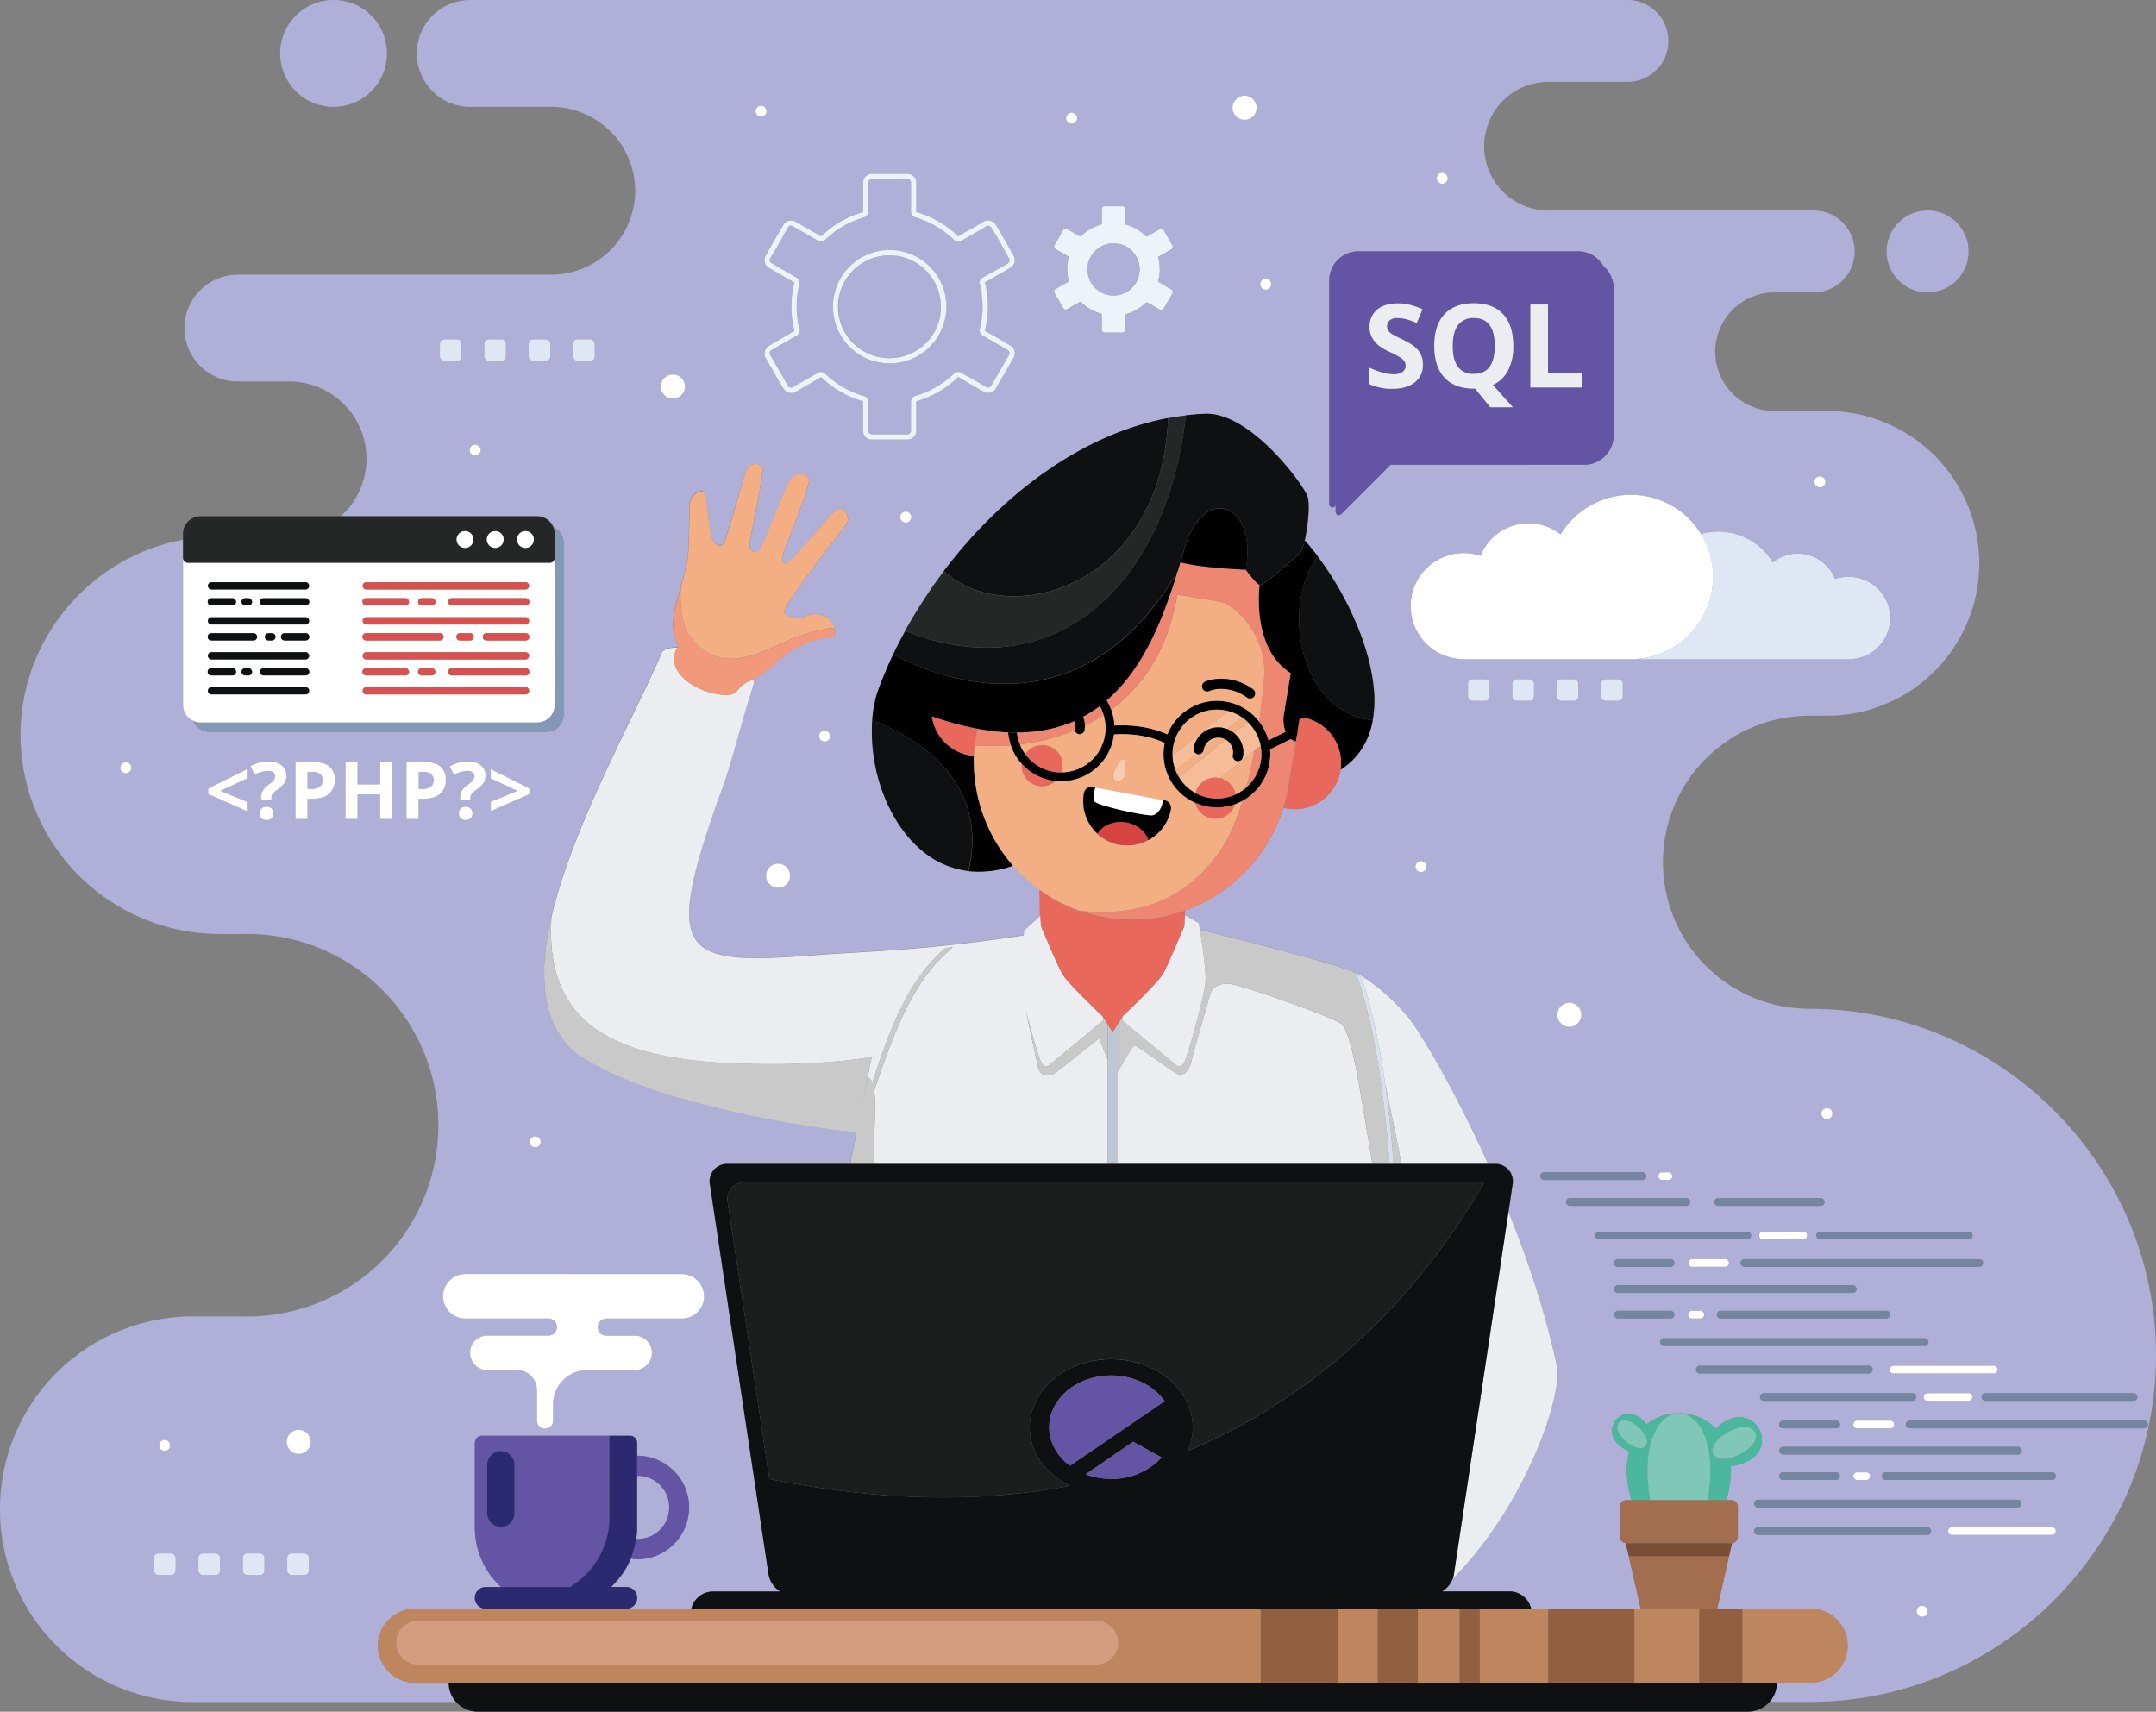 <svg xmlns="http://www.w3.org/2000/svg" viewBox="0 0 935.57 742.72"><rect x="0" y="0" width="935.57" height="742.72" fill="#808080" stroke="none"/><defs><style>.cls-1{fill:#b0afd8;}.cls-2{fill:#ecf3f9;}.cls-3{fill:#4bb89e;}.cls-4{fill:#80c7b8;}.cls-5{fill:#a36e4f;}.cls-6{fill:#7a4d35;}.cls-7{fill:#dfe7f4;}.cls-8{fill:#fff;}.cls-9{fill:#7485a1;}.cls-10{fill:#8398b6;}.cls-11{fill:#252626;}.cls-12{fill:#0f1011;}.cls-13{fill:#d85150;}.cls-14{fill:#6455a4;}.cls-15{fill:#2b296f;}.cls-16{fill:#ebedf1;}.cls-17{fill:#f3ae84;}.cls-18{fill:#f1997a;}.cls-19{fill:#c9c9c9;}.cls-20{fill:#bec7d4;}.cls-21{fill:#e8685b;}.cls-22{fill:#010101;}.cls-23{fill:#d8e0ec;}.cls-24{fill:#ee8771;}.cls-25{fill:#f6bb97;}.cls-26{fill:#d64341;}.cls-27{fill:#f8cbaf;}.cls-28{fill:#1c1d1d;}.cls-29{fill:#bd865e;}.cls-30{fill:#925f41;}.cls-31{fill:#d49d80;}</style></defs><g id="Layer_2" data-name="Layer 2"><g id="Layer_1-2" data-name="Layer 1"><path class="cls-1" d="M401.83,117.29a22.46,22.46,0,0,0-7.25-4.85,22.31,22.31,0,1,0,12.1,29.18,22.29,22.29,0,0,0-4.85-24.33Z"/><path class="cls-1" d="M135.83,335h-2.38v7.33h1.72a5.66,5.66,0,0,0,3.61-1,3.29,3.29,0,0,0,1.2-2.77,3.43,3.43,0,0,0-1-2.72A4.74,4.74,0,0,0,135.83,335Z"/><path class="cls-1" d="M437.75,113.8a1.76,1.76,0,0,0,.27-.55,1.64,1.64,0,0,0,0-.62,1.37,1.37,0,0,0-.19-.57c-2.44-4.22-5.08-9.37-7.72-13.36a1.55,1.55,0,0,0-.39-.45,1.68,1.68,0,0,0-1.16-.32,1.7,1.7,0,0,0-.53.16c-3.54,2.18-7.34,4.24-10.95,6.33a2.57,2.57,0,0,1-3.08-.37A40.37,40.37,0,0,0,401.83,96a38.73,38.73,0,0,0-4.53-1.61,2.64,2.64,0,0,1-1.43-.92,2.53,2.53,0,0,1-.55-1.59V79.25a1.58,1.58,0,0,0-.46-1.1,1.75,1.75,0,0,0-.51-.34,1.45,1.45,0,0,0-.59-.12H378.32a1.45,1.45,0,0,0-.59.12,1.58,1.58,0,0,0-.5.34,1.6,1.6,0,0,0-.35.51,1.63,1.63,0,0,0-.11.59V91.83a2.59,2.59,0,0,1-1.87,2.48,38.65,38.65,0,0,0-4.61,1.63,39.91,39.91,0,0,0-4.39,2.19,40.57,40.57,0,0,0-4.08,2.7,43.33,43.33,0,0,0-3.74,3.18,2.57,2.57,0,0,1-3.1.41l-10.9-6.29a1.45,1.45,0,0,0-.57-.2,1.65,1.65,0,0,0-.62,0,1.42,1.42,0,0,0-.55.27,1.61,1.61,0,0,0-.41.45c-2.44,4.21-5.08,9.45-7.71,13.36a1.54,1.54,0,0,0-.19.57,1.45,1.45,0,0,0,.05.62,1.52,1.52,0,0,0,.26.56,1.41,1.41,0,0,0,.45.39l10.79,6.23a2.69,2.69,0,0,1,1.16,1.2,2.56,2.56,0,0,1,.16,1.71c-.2.79-.37,1.59-.51,2.38s-.27,1.58-.37,2.44-.18,1.64-.23,2.44-.07,1.62-.07,2.47,0,1.69.07,2.48.13,1.62.23,2.45.22,1.65.37,2.43.31,1.59.51,2.39l.29,1.15-.29.06a2.8,2.8,0,0,1-.13.41,2.57,2.57,0,0,1-1.09,1.22L334.78,152a1.44,1.44,0,0,0-.45.4,1.55,1.55,0,0,0-.26.55,1.53,1.53,0,0,0,.14,1.19c2.56,4.46,5.16,8.9,7.71,13.36a1.65,1.65,0,0,0,.41.46,1.55,1.55,0,0,0,.55.26,1.53,1.53,0,0,0,1.19-.14l10.77-6.21a2.56,2.56,0,0,1,3.2.29,42.72,42.72,0,0,0,3.75,3.2,41.51,41.51,0,0,0,4.1,2.71,39.4,39.4,0,0,0,4.36,2.18,40.71,40.71,0,0,0,4.53,1.62,2.59,2.59,0,0,1,2,2.51V186.9a1.63,1.63,0,0,0,.11.59,1.75,1.75,0,0,0,.34.51,1.43,1.43,0,0,0,.51.34,1.45,1.45,0,0,0,.59.12h15.44a1.45,1.45,0,0,0,.59-.12,1.43,1.43,0,0,0,.51-.34,1.75,1.75,0,0,0,.34-.51,1.45,1.45,0,0,0,.12-.59V174.33a2.56,2.56,0,0,1,1.87-2.48,40.54,40.54,0,0,0,4.61-1.64,38.21,38.21,0,0,0,4.39-2.19,41.51,41.51,0,0,0,4.1-2.71,42.72,42.72,0,0,0,3.75-3.2h0a2.58,2.58,0,0,1,3.07-.36c3.56,2,7.46,4.12,10.91,6.29a1.49,1.49,0,0,0,.56.19,1.44,1.44,0,0,0,.62-.05,1.68,1.68,0,0,0,.56-.26,1.59,1.59,0,0,0,.39-.46l.58-1h0l7.13-12.37a1.33,1.33,0,0,0,.19-.57,1.64,1.64,0,0,0,0-.62,1.76,1.76,0,0,0-.27-.55,1.62,1.62,0,0,0-.46-.4l-1.14-.66h0l-9.63-5.57a2.54,2.54,0,0,1-1.33-2.9c.2-.8.37-1.6.52-2.4s.26-1.58.36-2.42.18-1.64.23-2.45.07-1.61.07-2.48,0-1.68-.07-2.47-.13-1.62-.23-2.45-.22-1.65-.36-2.42-.32-1.6-.52-2.39l-.25-1,.22-.07a3.08,3.08,0,0,1,.16-.54,2.62,2.62,0,0,1,1.09-1.22c3.45-2,7.63-4.14,10.88-6.29A1.48,1.48,0,0,0,437.75,113.8Zm-29,28.68a24.62,24.62,0,0,1-13.34,13.33,24.59,24.59,0,0,1-18.81,0,24.59,24.59,0,1,1,32.15-13.33Z"/><path class="cls-1" d="M184,335h-2.38v7.33h1.72a5.71,5.71,0,0,0,3.62-1,3.32,3.32,0,0,0,1.2-2.77,3.43,3.43,0,0,0-1-2.72A4.7,4.7,0,0,0,184,335Z"/><path class="cls-1" d="M483.16,105.53a11.37,11.37,0,1,0,8,3.33A11.33,11.33,0,0,0,483.16,105.53Z"/><path class="cls-1" d="M836.45,126.87a17.77,17.77,0,1,0-17.77-17.76A17.76,17.76,0,0,0,836.45,126.87Z"/><path class="cls-1" d="M144.75,46.36a23.18,23.18,0,1,0-23.18-23.18A23.18,23.18,0,0,0,144.75,46.36Z"/><path class="cls-1" d="M286.72,663.72A13.7,13.7,0,0,0,277,640.34l-.54,0v22.42c0,1.14-.06,2.27-.17,3.38,0,.37-.1.72-.15,1.09,0,.14,0,.28-.05.42.3,0,.6.05.91.05A13.64,13.64,0,0,0,286.72,663.72Z"/><path class="cls-1" d="M785.19,437.72h0a63.58,63.58,0,0,1,0-127.16h7.57a66.11,66.11,0,0,0,0-132.22H769.54a25.74,25.74,0,0,1,0-51.47H786.6a17.77,17.77,0,1,0,0-35.53H671.93a27.91,27.91,0,1,1,0-55.82h34.29a17.76,17.76,0,0,0,0-35.52H204.06a23.18,23.18,0,0,0,0,46.36h35.16a36.52,36.52,0,0,1,36.42,36.41h0a36.53,36.53,0,0,1-36.42,36.41h-136a23.18,23.18,0,1,0,0,46.36h22.25A33.5,33.5,0,0,1,147.88,224H233.1a7.59,7.59,0,0,1,7,4.71,7.58,7.58,0,0,1,4.5,6.9V310a7.6,7.6,0,0,1-7.58,7.58H90.94a7.61,7.61,0,0,1-7-4.71,7.59,7.59,0,0,1-4.5-6.9V234.19C39.44,241.64,8.9,276.9,8.9,319a86.51,86.51,0,0,0,86.26,86.26H105a83,83,0,1,1,0,165.94H83.65a83.66,83.66,0,0,0,0,167.32H197.9a12.51,12.51,0,0,1-3.21-8.36H180.48a16.06,16.06,0,1,1,0-32.11h30.27a4.7,4.7,0,0,1,0-9.4h6.7a35.09,35.09,0,0,1-11.4-25.83V626.08a3.13,3.13,0,0,1,3.12-3.12h64.21a3.12,3.12,0,0,1,3.12,3.12v5.52l.54,0a22.46,22.46,0,0,1,0,44.91,21.65,21.65,0,0,1-3.23-.26c-.1.25-.21.48-.32.72-.27.62-.57,1.22-.88,1.82-.18.36-.36.72-.55,1.06l-.17.34c-.19.33-.42.63-.62,1-.36.58-.71,1.16-1.1,1.72-.29.41-.6.81-.91,1.21s-.81,1.05-1.24,1.56-.68.76-1,1.13-.9,1-1.37,1.41c-.16.15-.3.32-.46.46h6.64a4.7,4.7,0,0,1,0,9.4H300a9.68,9.68,0,0,1,9.38-7.47h29.23a10.88,10.88,0,0,1-5.09-7.45L308,514a7.57,7.57,0,0,1,7.65-9H368.9c.86-4.4,1.79-9,2.74-13.69h0l-1.72-.2-.44-.05-3.33-.39-.69-.08-3.16-.41-.94-.12-3-.4-1.23-.18-2.76-.4-1.47-.22-2.58-.39-1.68-.27-2.42-.39-1.9-.32-2.24-.38-2.1-.37-2.07-.38c-.76-.13-1.53-.27-2.29-.42l-1.92-.36-2.44-.47-1.79-.36-2.59-.53-1.64-.34-2.72-.58L321,483l-2.8-.62-1.46-.34-2.86-.67c-.46-.1-.92-.22-1.37-.33l-2.93-.71-1.29-.33-2.95-.76c-.42-.1-.83-.22-1.25-.33l-3-.79L300,477.8,297,477l-1.18-.35-2.9-.86-1.18-.36c-.95-.29-1.9-.58-2.83-.88l-1.15-.37-2.78-.91-1.13-.39-2.72-.93-1.11-.41-2.63-.95-1.12-.43c-.84-.32-1.69-.64-2.52-1l-1.12-.45-2.4-1-1.15-.5c-.76-.33-1.51-.65-2.24-1l-1.18-.54c-.7-.32-1.41-.64-2.09-1l-1.18-.58c-.66-.32-1.32-.64-1.95-1l-1.2-.64c-.6-.31-1.2-.62-1.77-.94l-1.29-.74-1.53-.89c-.48-.29-.94-.58-1.4-.88s-.85-.51-1.25-.78c-.85-.56-1.68-1.12-2.47-1.69s-1.61-1.46-2.36-2.23l-.54-.56c-.72-.77-1.41-1.55-2-2.37l-.15-.2c-.59-.78-1.15-1.58-1.68-2.39l-.39-.63c-.54-.88-1.06-1.77-1.52-2.69l-.18-.37c-.41-.84-.79-1.69-1.14-2.56l-.27-.68c-.37-1-.72-2-1-3-.05-.17-.09-.34-.14-.51-.26-.91-.49-1.83-.7-2.76-.05-.23-.11-.46-.16-.69-.22-1.06-.41-2.14-.56-3.24,0-.2-.06-.41-.08-.62-.13-1-.24-2-.32-3,0-.22,0-.44-.05-.66-.08-1.14-.14-2.31-.16-3.48v-.72c0-1.05,0-2.12,0-3.2,0-.2,0-.39,0-.58,0-1.23.12-2.46.23-3.71l.06-.78c.11-1.15.23-2.31.37-3.48l.06-.45c.16-1.29.36-2.6.57-3.91,0-.28.09-.55.14-.82.21-1.26.44-2.52.7-3.8,0-.08,0-.16,0-.24.27-1.36.58-2.72.89-4.1,0-.12,0-.25.08-.38v0c9.18-39.42,35.68-86.13,47.88-114.66.78-1.84,3.78-2.11,6.74-2.27.13-.22.25-.45.4-.67a22.65,22.65,0,0,1-1.6-4.43,18.79,18.79,0,0,1-.61-5c0-1,.11-2,.23-3l.06-.52q.21-1.49.51-3c0-.16.08-.33.11-.49.21-1,.44-1.95.7-2.94l.06-.27c.28-1.06.58-2.14.89-3.23l1-3.58h0a98,98,0,0,0,2.82-12c.32-2.07.72-16.11.69-21.77s5-7.79,6.17-6.59,2,12.55,3,17.91,4,6.1,5.46,4.71S322.15,208,324,204s6.33-2.94,6.92-.71-5.43,30.42-5.63,32.88,2.19,5,4.36,2.21,11.2-27.52,13.76-30.7,6.95-2,7.66.36-9.15,26.47-10.77,30.91-.3,5.71.75,5.61,7.09-6.82,12.4-12.84,9.16-11.06,11-11,5.23,3.79,2.53,7.22-27.42,34.86-26.59,37.74S348,268,348,268c8.6-4.11,13.18.8,14.2,4.69h0c.06.22.1.44.14.66,0,.05,0,.11,0,.16a5,5,0,0,1,.05.53s0,.08,0,.12a5.49,5.49,0,0,1,0,.58s0,.06,0,.09-.05.29-.08.42a.93.93,0,0,0,0,.13,2.57,2.57,0,0,1-.16.37l0,.06a1.64,1.64,0,0,1-.26.33l-.07.06a1.4,1.4,0,0,1-.26.16l-.11,0a1.3,1.3,0,0,1-.41.09,36.3,36.3,0,0,0-18.45,6.51c-.75.54-1.48,1.09-2.2,1.64l-.65.51-1.53,1.23-.62.5-1.91,1.59-1.45,1.19-.86.7c-.47.37-.94.74-1.41,1.09l-.7.52q-.62.45-1.23.87c-.24.16-.49.33-.74.48-.44.29-.9.56-1.36.82l-.6.34-.17.1a5.25,5.25,0,0,1-.19,2.59c-4.89,15-9.57,33.94-13.09,43.62-27.06,74.49-18.75,78,39.71,73.58,23.48-1.77,46.31-1.86,90.62-8.58.18-1.36.3-2.23.3-2.23l6.8-6.18-.1-11.29a69.23,69.23,0,0,1-11.55-10.53A44.1,44.1,0,0,1,420.3,378h-.06a36.32,36.32,0,0,1-5.07-1l-.1,0a37.8,37.8,0,0,1-11.5-5.26l0,0a42.65,42.65,0,0,1-4-3.08l0,0A47.94,47.94,0,0,1,394,363.1h0q-1.66-2-3.17-4.14l-.08-.12c-1-1.42-1.92-2.9-2.79-4.43l-.08-.13q-1.31-2.31-2.46-4.74v0c-.37-.78-.72-1.57-1.07-2.37a1.67,1.67,0,0,0-.08-.2c-.68-1.62-1.31-3.26-1.88-4.94l-.09-.26q-.84-2.5-1.52-5.07a1.6,1.6,0,0,0-.05-.21c-.21-.82-.41-1.64-.6-2.47l0-.12c-.38-1.73-.71-3.48-1-5.23l0-.22c-.26-1.74-.46-3.48-.6-5.2,0-.07,0-.14,0-.21-.13-1.75-.21-3.49-.21-5.21v-.05q0-1.31,0-2.58v0c0-.87.08-1.73.14-2.59h0a54.36,54.36,0,0,1,2.1-11.82c.07-.21.16-.42.24-.63.5-1.4,1-2.8,1.57-4.2.23-.59.47-1.19.71-1.78.42-1.05.85-2.09,1.3-3.14q.41-1,.84-2c.48-1.09,1-2.19,1.49-3.29.24-.53.48-1.07.73-1.6l.06-.13h0c1.63-3.45,3.43-6.89,5.3-10.3l0,0c.49-.91,1-1.8,1.54-2.7.64-1.16,1.29-2.31,2-3.45l1-1.59q1.37-2.25,2.79-4.49c.4-.63.8-1.25,1.21-1.87q1.43-2.18,2.91-4.32c.38-.56.76-1.12,1.15-1.67,1.26-1.78,2.54-3.55,3.86-5.3l.3-.42h0c24.62-32.63,59.39-59.35,97.4-66.48v0q1.92-.36,3.84-.66l1.45-.19c.8-.11,1.6-.23,2.4-.32v0c2.8-.32,5.61-.58,8.43-.68,19.67-.69,42.86,31,44.41,36,1.11,3.61.08,13-1.24,18.93,1.87,2.08,3.76,4.4,5.65,6.89h0l.42.58c.62.84,1.24,1.69,1.86,2.57.24.33.47.67.71,1,.64.93,1.28,1.88,1.92,2.86l.56.85c1.65,2.57,3.27,5.27,4.81,8.05.11.19.21.38.31.57.65,1.19,1.29,2.38,1.91,3.6l.54,1.08c.54,1.07,1.06,2.15,1.57,3.24L587,267c.51,1.11,1,2.24,1.48,3.37.15.34.3.69.44,1,.59,1.4,1.14,2.81,1.67,4.23,0,.06,0,.12.07.19.58,1.55,1.11,3.1,1.61,4.66,0,.11.07.22.1.33.44,1.38.84,2.75,1.22,4.12.1.37.19.73.28,1.1.29,1.13.57,2.26.81,3.38.1.42.18.84.27,1.26.22,1.11.42,2.2.6,3.3l.18,1.16c.18,1.26.32,2.5.43,3.74,0,.2.05.4.07.6.11,1.48.18,2.95.19,4.39V304c0,1.32,0,2.62-.15,3.91,0,.36-.07.71-.11,1.07-.09,1-.21,2-.37,2.91,0,.2,0,.4-.08.59h0c-1.59,8.76-5.88,16.32-14,21.48a20.08,20.08,0,0,1-22.79,16.91c-.68-.11-1.35-.24-2-.41a69,69,0,0,1-42.8,44.64l0,4,.09-1.94,6,3.35s.19,1.11.48,2.84c28.56,7.07,63.48,16.09,67.45,18.85l0-.26.16.08h0c1.37.68,11.35,5.93,22.39,18.83,4.76,5.56,20,30.8,35.06,64.13h3a7.57,7.57,0,0,1,7.64,9l-1.77,11.76c8.49,21.05,16.18,44.07,20.95,66.79,2.77,13.19-13.95,61.13-45.16,92.48a11.13,11.13,0,0,1-4.56,5.48h29.23a9.67,9.67,0,0,1,9.38,7.47h47.5l-6.47-28.4,0,0a2.86,2.86,0,0,1-2.55-2.83v-13a2.87,2.87,0,0,1,2.87-2.86h2.1c-2.44-8.47-2.48-15.52-.92-21.13-16.5-7.06-2-24.49,7.5-11.67a22.35,22.35,0,0,1,14-4.88h0a22.16,22.16,0,0,1,16,6.7c17-16.39,31.75,12.89,6.53,16.33a44.75,44.75,0,0,1-1.93,14.65h2.1a2.86,2.86,0,0,1,2.86,2.86v13a2.85,2.85,0,0,1-2.54,2.83l0,0L745.16,698H785.3a16.06,16.06,0,1,1,0,32.11H771.09a12.51,12.51,0,0,1-3.21,8.36h17.31c82.71,0,150.38-67.67,150.38-150.39S867.9,437.72,785.19,437.72Zm-584.91-283a1.88,1.88,0,0,1-1.88,1.88h-5.64a1.88,1.88,0,0,1-1.87-1.88v-5.64a1.88,1.88,0,0,1,1.87-1.88h5.64a1.88,1.88,0,0,1,1.88,1.88Zm5.94,42.94a2.38,2.38,0,1,1,2.37-2.38A2.39,2.39,0,0,1,206.22,197.67Zm13.33-42.94a1.89,1.89,0,0,1-1.88,1.88H212a1.88,1.88,0,0,1-1.88-1.88v-5.64a1.88,1.88,0,0,1,1.88-1.88h5.64a1.88,1.88,0,0,1,1.88,1.88Zm19.26,0a1.88,1.88,0,0,1-1.88,1.88h-5.64a1.89,1.89,0,0,1-1.88-1.88v-5.64a1.88,1.88,0,0,1,1.88-1.88h5.64a1.88,1.88,0,0,1,1.88,1.88ZM54.6,335.5A2.38,2.38,0,1,1,57,333.12,2.38,2.38,0,0,1,54.6,335.5ZM71.45,624.79a2.38,2.38,0,1,1-2.38,2.37A2.37,2.37,0,0,1,71.45,624.79Zm4.78,56.76a1.88,1.88,0,0,1-1.88,1.88H68.72a1.88,1.88,0,0,1-1.88-1.88V675.9A1.88,1.88,0,0,1,68.72,674h5.63a1.88,1.88,0,0,1,1.88,1.87Zm19.27,0a1.89,1.89,0,0,1-1.88,1.88H88a1.89,1.89,0,0,1-1.88-1.88V675.9A1.88,1.88,0,0,1,88,674h5.64a1.88,1.88,0,0,1,1.88,1.87Zm19.26,0a1.88,1.88,0,0,1-1.88,1.88h-5.64a1.89,1.89,0,0,1-1.88-1.88V675.9a1.88,1.88,0,0,1,1.88-1.87h5.64a1.88,1.88,0,0,1,1.88,1.87Zm19.27,0a1.89,1.89,0,0,1-1.88,1.88h-5.64a1.89,1.89,0,0,1-1.88-1.88V675.9a1.88,1.88,0,0,1,1.88-1.87h5.64A1.88,1.88,0,0,1,134,675.9Zm-4.39-50.69a5.23,5.23,0,1,1,5.23-5.23A5.24,5.24,0,0,1,129.64,630.86ZM232.25,493.08a2.38,2.38,0,1,1-2.38,2.38A2.39,2.39,0,0,1,232.25,493.08ZM213,347.9l11.55-4.74L213,337.8v-4.05l16.77,8.37v2.42L213,351.94Zm-9.9-17.57a8.52,8.52,0,0,1,5.53,1.67,5.44,5.44,0,0,1,2,4.45,6,6,0,0,1-.84,3.21,12,12,0,0,1-3.21,3,10.18,10.18,0,0,0-2.05,1.83,2.8,2.8,0,0,0-.43,1.63v1h-4.47v-1.25a5.56,5.56,0,0,1,.69-2.82,9,9,0,0,1,2.53-2.55,10.89,10.89,0,0,0,2.34-2.05,3,3,0,0,0,.57-1.78,2,2,0,0,0-.81-1.67,3.93,3.93,0,0,0-2.27-.57,13,13,0,0,0-5.77,1.65l-1.84-3.69A16,16,0,0,1,203.08,330.33ZM205,352.94a2.84,2.84,0,0,1-.77,2.1,3.49,3.49,0,0,1-4.35,0,3.33,3.33,0,0,1,0-4.26,3,3,0,0,1,2.2-.73,3,3,0,0,1,2.18.75A2.81,2.81,0,0,1,205,352.94ZM107.14,337.8l-11.56,5.36,11.56,4.74v4l-16.77-7.4v-2.42l16.77-8.37ZM117.87,355a2.92,2.92,0,0,1-2.17.77,3,3,0,0,1-2.19-.75,2.84,2.84,0,0,1-.77-2.12,2.81,2.81,0,0,1,.76-2.14,3.61,3.61,0,0,1,4.38,0,2.81,2.81,0,0,1,.76,2.12A2.84,2.84,0,0,1,117.87,355Zm5.57-15.38a12,12,0,0,1-3.21,3,10.18,10.18,0,0,0-2,1.83,2.8,2.8,0,0,0-.43,1.63v1h-4.47v-1.25a5.56,5.56,0,0,1,.69-2.82,9,9,0,0,1,2.53-2.55,10.89,10.89,0,0,0,2.34-2.05,3.06,3.06,0,0,0,.56-1.78,1.93,1.93,0,0,0-.81-1.67,3.87,3.87,0,0,0-2.26-.57,13,13,0,0,0-5.77,1.65l-1.84-3.69a16,16,0,0,1,8-2.11,8.52,8.52,0,0,1,5.53,1.67,5.44,5.44,0,0,1,2,4.45A6,6,0,0,1,123.44,339.66Zm19.34,4.81c-1.66,1.4-4,2.11-7.08,2.11h-2.25v8.78h-5.23V330.67h7.88c3,0,5.27.65,6.84,1.94a7.05,7.05,0,0,1,2.33,5.76A7.54,7.54,0,0,1,142.78,344.47Zm27.37,10.89h-5.21V344.71h-9.78v10.65h-5.23V330.67h5.23v9.69h9.78v-9.69h5.21Zm13.72-8.78h-2.25v8.78h-5.23V330.67h7.88q4.5,0,6.84,1.94a7.05,7.05,0,0,1,2.33,5.76,7.54,7.54,0,0,1-2.49,6.1C189.29,345.87,186.93,346.58,183.87,346.58Zm112,206.21a9.67,9.67,0,0,1,0,19.34H263.09a3.7,3.7,0,0,0,0,7.4H275.7a7.47,7.47,0,0,1,0,14.93H254.85A14.87,14.87,0,0,0,240,609.29v6.8a3.51,3.51,0,1,1-7,0V603.16a8.73,8.73,0,0,0-8.7-8.7H211.19a7.47,7.47,0,0,1,0-14.93H238a3.7,3.7,0,1,0,0-7.4H201.92a9.67,9.67,0,1,1,0-19.34ZM258.08,154.73a1.89,1.89,0,0,1-1.89,1.88h-5.63a1.88,1.88,0,0,1-1.88-1.88v-5.64a1.88,1.88,0,0,1,1.88-1.88h5.63a1.89,1.89,0,0,1,1.89,1.88ZM292,173a5.23,5.23,0,1,1,5.22-5.23A5.24,5.24,0,0,1,292,173Zm45.67,212.25a5.23,5.23,0,1,1,5.23-5.23A5.23,5.23,0,0,1,337.65,385.21Zm20.18-63.49a2.38,2.38,0,1,1,2.38-2.38A2.39,2.39,0,0,1,357.83,321.72ZM465,49a2.38,2.38,0,1,1-2.37,2.38A2.39,2.39,0,0,1,465,49ZM330.26,50.65a2.38,2.38,0,1,1,2.38-2.37A2.38,2.38,0,0,1,330.26,50.65Zm62.79,176.12a2.38,2.38,0,1,1,2.38-2.38A2.38,2.38,0,0,1,393.05,226.77Zm34.6-103h0c.11.49.21,1,.3,1.51.16.87.29,1.73.39,2.57s.18,1.69.24,2.58.08,1.76.08,2.6,0,1.72-.08,2.61-.14,1.75-.24,2.59-.23,1.69-.39,2.56-.34,1.71-.54,2.53a.27.27,0,0,0,0,.2.35.35,0,0,0,.13.14c4,2.14,8.07,4.66,12,6.94l-.14.18.13.15a3.79,3.79,0,0,1,.75,2.84,3.72,3.72,0,0,1-.47,1.42l-8.29,14.36-.16-.09c-.08.08-.17.14-.25.21a4,4,0,0,1-2.84.77,4,4,0,0,1-1.38-.46c-3.63-1.93-7.37-4.25-10.95-6.32a.28.28,0,0,0-.18,0,.3.3,0,0,0-.18.08,43.64,43.64,0,0,1-3.95,3.37,42.17,42.17,0,0,1-4.33,2.87,43.42,43.42,0,0,1-4.63,2.31,41.76,41.76,0,0,1-4.89,1.74.27.27,0,0,0-.15.1.28.28,0,0,0-.07.19V186.9a3.89,3.89,0,0,1-2.37,3.55,3.77,3.77,0,0,1-1.46.29H378.32a3.77,3.77,0,0,1-1.46-.29,3.89,3.89,0,0,1-1.24-.84,3.76,3.76,0,0,1-1.13-2.71V174.33a.29.29,0,0,0-.24-.3l0,0a39.71,39.71,0,0,1-4.85-1.72,40.42,40.42,0,0,1-4.61-2.3,42.17,42.17,0,0,1-4.33-2.87,43.64,43.64,0,0,1-3.95-3.37.31.31,0,0,0-.18-.09.35.35,0,0,0-.2.05L345.2,170a4.14,4.14,0,0,1-1.41.48,4,4,0,0,1-2.85-.77,3.61,3.61,0,0,1-1-1.09c-2.86-4.6-5.57-9.64-8.3-14.36l.15-.09a2.25,2.25,0,0,1-.06-.36,4,4,0,0,1,.09-1.5,4,4,0,0,1,.67-1.34,3.82,3.82,0,0,1,1.12-1l10.89-6.29a.24.24,0,0,0,.12-.14.31.31,0,0,0,0-.19l-.28-1.16h0l-.27-1.36c-.16-.87-.29-1.74-.4-2.57s-.18-1.7-.23-2.59-.08-1.76-.08-2.61,0-1.71.08-2.6.13-1.75.23-2.59.24-1.69.4-2.57.34-1.7.54-2.52a.28.28,0,0,0,0-.2.24.24,0,0,0-.14-.14l-10.88-6.28a3.66,3.66,0,0,1-1.11-1,4,4,0,0,1-.67-1.34,3.93,3.93,0,0,1-.09-1.49,3.74,3.74,0,0,1,.46-1.39c2.59-4.81,5.56-9.65,8.3-14.4l.16.09.25-.21a4,4,0,0,1,1.35-.66,3.74,3.74,0,0,1,1.49-.1,3.78,3.78,0,0,1,1.42.47l.81.46h0l10.1,5.83a.29.29,0,0,0,.2,0,.28.28,0,0,0,.17-.09l0,0a43.06,43.06,0,0,1,8.25-6.22,42.23,42.23,0,0,1,9.52-4,.28.28,0,0,0,.15-.11.27.27,0,0,0,.07-.18V79.25a3.77,3.77,0,0,1,.29-1.46,3.72,3.72,0,0,1,.84-1.25,4.06,4.06,0,0,1,1.24-.84,4,4,0,0,1,1.46-.29h15.44a4,4,0,0,1,1.46.29,4.1,4.1,0,0,1,1.25.84,3.82,3.82,0,0,1,1.12,2.71V91.83a.34.34,0,0,0,.07.19.25.25,0,0,0,.16.1l.05,0a42.28,42.28,0,0,1,4.86,1.72,44.84,44.84,0,0,1,4.6,2.3A42.17,42.17,0,0,1,411.66,99a41,41,0,0,1,3.95,3.38.37.37,0,0,0,.18.08.43.43,0,0,0,.19,0c3.66-2.12,7.33-4.22,11-6.35a3.76,3.76,0,0,1,1.38-.43,3.69,3.69,0,0,1,1.44.11,3.79,3.79,0,0,1,2.33,1.78c2.66,4.3,5.18,9,7.72,13.36a3.72,3.72,0,0,1,.47,1.42,3.79,3.79,0,0,1-.75,2.84,3.86,3.86,0,0,1-1.13,1c-3.5,2.16-7.3,4.22-10.89,6.29a.24.24,0,0,0-.12.14.31.31,0,0,0,0,.19Zm75.45-9.36a20.08,20.08,0,0,1,0,4.9,20.75,20.75,0,0,1-.44,2.4.69.69,0,0,0,.37.79l5.23,3h0a1.32,1.32,0,0,1,.61.8,1.28,1.28,0,0,1-.13,1L505,133.83h0a1.25,1.25,0,0,1-.79.6,1.32,1.32,0,0,1-1-.12l0,0-5.25-3a.68.68,0,0,0-.82.1,20.42,20.42,0,0,1-3.91,2.94,19.64,19.64,0,0,1-4.49,1.91.71.71,0,0,0-.51.67V143a1.31,1.31,0,0,1-.38.93,1.34,1.34,0,0,1-.92.38h-7.48a1.31,1.31,0,0,1-1.31-1.31v-6.09a.7.7,0,0,0-.53-.68,19.83,19.83,0,0,1-4.46-1.9,20.05,20.05,0,0,1-3.9-2.94.7.7,0,0,0-.87-.08l-5.25,3a1.34,1.34,0,0,1-1.79-.48l0,0-3.72-6.44h0a1.32,1.32,0,0,1-.12-1,1.27,1.27,0,0,1,.6-.8l5.28-3a.71.71,0,0,0,.33-.77,20.75,20.75,0,0,1-.44-2.4,20.08,20.08,0,0,1,0-4.9,20.36,20.36,0,0,1,.44-2.4.71.71,0,0,0-.37-.8l-5.24-3a1.27,1.27,0,0,1-.6-.79,1.35,1.35,0,0,1,.12-1l0,0,3.71-6.44h0a1.35,1.35,0,0,1,.8-.61,1.29,1.29,0,0,1,1,.13h0l5.28,3.05a.69.69,0,0,0,.85-.12,20.66,20.66,0,0,1,3.89-2.93,20.06,20.06,0,0,1,4.49-1.9.71.71,0,0,0,.5-.67v-6.1a1.31,1.31,0,0,1,1.31-1.3h7.48a1.3,1.3,0,0,1,.92.38,1.28,1.28,0,0,1,.38.92v6.1a.69.69,0,0,0,.54.67,20.3,20.3,0,0,1,4.46,1.9,20.07,20.07,0,0,1,3.91,3,.69.69,0,0,0,.83.1l5.28-3.05,0,0a1.31,1.31,0,0,1,1.75.5l0,0,3.71,6.44a1.3,1.3,0,0,1,.13,1,1.33,1.33,0,0,1-.61.79l0,0-5.24,3a.69.69,0,0,0-.33.77A20.36,20.36,0,0,1,503.1,114.45Zm37-62.48a5.23,5.23,0,1,1,5.23-5.23A5.23,5.23,0,0,1,540.07,52Zm9.19,73.72a2.38,2.38,0,1,1,2.38-2.37A2.37,2.37,0,0,1,549.26,125.69ZM925.92,604.5a1.67,1.67,0,0,1,0,3.33H861.48a1.67,1.67,0,0,1,0-3.33Zm-59.24-10.25a1.68,1.68,0,0,1-1.67,1.67h-43.4a1.67,1.67,0,0,1,0-3.33H865A1.66,1.66,0,0,1,866.68,594.25Zm-10.95,11.91a1.67,1.67,0,0,1-1.67,1.67h-17.5a1.67,1.67,0,1,1,0-3.33h17.5A1.67,1.67,0,0,1,855.73,606.16ZM860.58,548a1.67,1.67,0,0,1-1.66,1.67h-102a1.67,1.67,0,0,1,0-3.33h102A1.67,1.67,0,0,1,860.58,548ZM702,561a1.67,1.67,0,0,1,0-3.33H804a1.67,1.67,0,0,1,0,3.33Zm37.67,9.42a1.67,1.67,0,0,1-1.66,1.66h-3.88a1.67,1.67,0,0,1,0-3.33H738A1.67,1.67,0,0,1,739.66,570.43ZM700.33,548a1.66,1.66,0,0,1,1.66-1.66h23a1.67,1.67,0,0,1,0,3.33H702A1.66,1.66,0,0,1,700.33,548Zm32.13,0a1.67,1.67,0,0,1,1.66-1.66h14.59a1.67,1.67,0,0,1,0,3.33H734.12A1.67,1.67,0,0,1,732.46,548Zm14.32,20.77h71.83a1.67,1.67,0,0,1,0,3.33H746.78a1.67,1.67,0,1,1,0-3.33Zm16.44-32.68a1.67,1.67,0,0,1,1.66-1.67h17.51a1.67,1.67,0,1,1,0,3.33H764.88A1.67,1.67,0,0,1,763.22,536.08Zm92.69,0a1.67,1.67,0,0,1-1.67,1.66H789.81a1.67,1.67,0,0,1,0-3.33h64.43A1.67,1.67,0,0,1,855.91,536.08Zm-63.15-55.25a2.38,2.38,0,1,1-2.37,2.37A2.38,2.38,0,0,1,792.76,480.83Zm-47.33,39.05H790.2a1.67,1.67,0,0,1,0,3.33H745.43a1.67,1.67,0,0,1,0-3.33ZM724,508.67a1.66,1.66,0,0,1,0,3.32h-2.71a1.66,1.66,0,1,1,0-3.32Zm65.68-302a2.38,2.38,0,1,1-2.38,2.38A2.39,2.39,0,0,1,789.7,206.7ZM625.83,75a2.38,2.38,0,1,1-2.37,2.37A2.38,2.38,0,0,1,625.83,75ZM603.45,201.65,582,223.12a1.4,1.4,0,0,1-2.4-1v-2.74l-.37.38a1.4,1.4,0,0,1-2.4-1v-97.1a12.64,12.64,0,0,1,12.59-12.61h95.41a12.6,12.6,0,0,1,10.92,6.38,12.55,12.55,0,0,1,4.45,9.58v64a12.64,12.64,0,0,1-12.6,12.6Zm13.19,176.73A2.38,2.38,0,1,1,619,376,2.38,2.38,0,0,1,616.64,378.38Zm29.77-76.15a1.88,1.88,0,0,1-1.88,1.87h-5.64a1.88,1.88,0,0,1-1.88-1.87v-5.65a1.88,1.88,0,0,1,1.88-1.87h5.64a1.88,1.88,0,0,1,1.88,1.87ZM635.22,286a23,23,0,1,1,7.27-44.8,22.38,22.38,0,0,1,34.73-9.27,35.6,35.6,0,0,1,60.85-.18A27.57,27.57,0,0,1,769.34,244a17.36,17.36,0,0,1,27,7.2,17.55,17.55,0,0,1,5.64-.92,17.85,17.85,0,1,1,0,35.69H635.22Zm69,10.59v5.65a1.88,1.88,0,0,1-1.88,1.87h-5.64a1.88,1.88,0,0,1-1.88-1.87v-5.65a1.88,1.88,0,0,1,1.88-1.87h5.64A1.88,1.88,0,0,1,704.2,296.58ZM681,435.1a5.23,5.23,0,1,1-5.23,5.23A5.23,5.23,0,0,1,681,435.1Zm-5.43-132.87v-5.65a1.88,1.88,0,0,1,1.88-1.87h5.64a1.88,1.88,0,0,1,1.88,1.87v5.65a1.88,1.88,0,0,1-1.88,1.87h-5.64A1.88,1.88,0,0,1,675.54,302.23Zm-9.87,0a1.88,1.88,0,0,1-1.88,1.87h-5.64a1.88,1.88,0,0,1-1.88-1.87v-5.65a1.88,1.88,0,0,1,1.88-1.87h5.64a1.88,1.88,0,0,1,1.88,1.87ZM670.77,512h-.71a1.66,1.66,0,1,1,0-3.32h42.66a1.66,1.66,0,0,1,0,3.32h-42Zm8.8,9.56a1.67,1.67,0,0,1,1.66-1.67h50.45a1.67,1.67,0,1,1,0,3.33H681.23A1.67,1.67,0,0,1,679.57,521.55Zm14.24,16.19a1.67,1.67,0,0,1,0-3.33h64.44a1.67,1.67,0,0,1,0,3.33ZM702,572.09a1.67,1.67,0,0,1,0-3.33h23a1.67,1.67,0,0,1,0,3.33ZM722.18,584a1.67,1.67,0,1,1,0-3.33H835.09a1.67,1.67,0,1,1,0,3.33Zm15.31,11.92a1.67,1.67,0,0,1,0-3.33h73.39a1.67,1.67,0,1,1,0,3.33Zm26.33,10.24a1.67,1.67,0,0,1,1.67-1.66h64.43a1.67,1.67,0,0,1,0,3.33H765.49A1.67,1.67,0,0,1,763.82,606.16Zm9.84,24.94a1.67,1.67,0,0,1,0-3.33h102a1.67,1.67,0,0,1,0,3.33Zm37.68,9.42a1.68,1.68,0,0,1-1.67,1.66h-3.88a1.67,1.67,0,0,1,0-3.33h3.88A1.68,1.68,0,0,1,811.34,640.52Zm-13.05,0a1.67,1.67,0,0,1-1.67,1.66h-23a1.67,1.67,0,0,1,0-3.33h23A1.67,1.67,0,0,1,798.29,640.52ZM772,618.08a1.67,1.67,0,0,1,1.66-1.66h23a1.67,1.67,0,1,1,0,3.33h-23A1.67,1.67,0,0,1,772,618.08Zm48.38,1.67H805.79a1.67,1.67,0,0,1,0-3.33h14.59a1.67,1.67,0,0,1,0,3.33Zm-57.62,31H875.68a1.67,1.67,0,0,1,0,3.33H762.76a1.67,1.67,0,0,1,0-3.33Zm71.35,50.76a2.38,2.38,0,1,1,2.37-2.38A2.39,2.39,0,0,1,834.11,701.52Zm2-35.52H762.76a1.67,1.67,0,0,1,0-3.33h73.39a1.67,1.67,0,1,1,0,3.33Zm54.13,0h-43.4a1.67,1.67,0,0,1,0-3.33h43.4a1.67,1.67,0,1,1,0,3.33Zm0-23.82H818.45a1.67,1.67,0,1,1,0-3.33h71.83a1.67,1.67,0,1,1,0,3.33Zm40.31-22.43h-102a1.67,1.67,0,0,1,0-3.33h102a1.67,1.67,0,0,1,0,3.33Z"/><path class="cls-2" d="M508.23,108.25l0,0a1.33,1.33,0,0,0,.61-.79,1.3,1.3,0,0,0-.13-1L505,100l0,0a1.31,1.31,0,0,0-1.75-.5l0,0-5.28,3.05a.69.69,0,0,1-.83-.1,20.07,20.07,0,0,0-3.91-3,20.3,20.3,0,0,0-4.46-1.9.69.69,0,0,1-.54-.67v-6.1a1.28,1.28,0,0,0-.38-.92,1.3,1.3,0,0,0-.92-.38h-7.48a1.31,1.31,0,0,0-1.31,1.3v6.1a.71.71,0,0,1-.5.67,20.06,20.06,0,0,0-4.49,1.9,20.66,20.66,0,0,0-3.89,2.93.69.69,0,0,1-.85.12l-5.28-3.05h0a1.29,1.29,0,0,0-1-.13,1.35,1.35,0,0,0-.8.61h0l-3.71,6.44,0,0a1.35,1.35,0,0,0-.12,1,1.27,1.27,0,0,0,.6.79l5.24,3a.71.71,0,0,1,.37.8,20.36,20.36,0,0,0-.44,2.4,20.08,20.08,0,0,0,0,4.9,20.75,20.75,0,0,0,.44,2.4.71.71,0,0,1-.33.77l-5.28,3a1.27,1.27,0,0,0-.6.8,1.32,1.32,0,0,0,.12,1h0l3.72,6.44,0,0a1.34,1.34,0,0,0,1.79.48l5.25-3a.7.7,0,0,1,.87.08,20.05,20.05,0,0,0,3.9,2.94,19.83,19.83,0,0,0,4.46,1.9.7.7,0,0,1,.53.68V143a1.31,1.31,0,0,0,1.31,1.31h7.48a1.34,1.34,0,0,0,.92-.38,1.31,1.31,0,0,0,.38-.93v-6.09a.71.71,0,0,1,.51-.67,19.64,19.64,0,0,0,4.49-1.91,20.42,20.42,0,0,0,3.91-2.94.68.68,0,0,1,.82-.1l5.25,3,0,0a1.32,1.32,0,0,0,1,.12,1.25,1.25,0,0,0,.79-.6h0l3.73-6.48a1.28,1.28,0,0,0,.13-1,1.32,1.32,0,0,0-.61-.8h0l-5.23-3a.69.69,0,0,1-.37-.79,20.75,20.75,0,0,0,.44-2.4,20.08,20.08,0,0,0,0-4.9,20.36,20.36,0,0,0-.44-2.4.69.69,0,0,1,.33-.77Zm-17,16.68a11.36,11.36,0,1,1,3.33-8A11.33,11.33,0,0,1,491.2,124.93Z"/><path class="cls-2" d="M403.44,115.68a24.78,24.78,0,0,0-8-5.34,24.56,24.56,0,0,0-18.8,0,24.6,24.6,0,0,0,0,45.47,24.62,24.62,0,0,0,26.81-5.34,24.59,24.59,0,0,0,0-34.79Zm3.24,25.94A22.32,22.32,0,0,1,386,155.4a22.31,22.31,0,0,1-15.78-38.11,22.34,22.34,0,0,1,36.42,24.33Z"/><path class="cls-2" d="M427.54,122.46c3.59-2.07,7.39-4.13,10.89-6.29a3.86,3.86,0,0,0,1.13-1,3.79,3.79,0,0,0,.75-2.84,3.72,3.72,0,0,0-.47-1.42c-2.54-4.4-5.06-9.06-7.72-13.36a3.79,3.79,0,0,0-2.33-1.78,3.69,3.69,0,0,0-1.44-.11,3.76,3.76,0,0,0-1.38.43c-3.66,2.13-7.33,4.23-11,6.35a.43.43,0,0,1-.19,0,.37.37,0,0,1-.18-.08A41,41,0,0,0,411.66,99a42.17,42.17,0,0,0-4.33-2.87,44.84,44.84,0,0,0-4.6-2.3,42.28,42.28,0,0,0-4.86-1.72l-.05,0a.25.25,0,0,1-.16-.1.34.34,0,0,1-.07-.19V79.25a3.82,3.82,0,0,0-1.12-2.71,4.1,4.1,0,0,0-1.25-.84,4,4,0,0,0-1.46-.29H378.32a4,4,0,0,0-1.46.29,4.06,4.06,0,0,0-1.24.84,3.72,3.72,0,0,0-.84,1.25,3.77,3.77,0,0,0-.29,1.46V91.83a.27.27,0,0,1-.07.18.28.28,0,0,1-.15.11,42.23,42.23,0,0,0-9.52,4,43.06,43.06,0,0,0-8.25,6.22l0,0a.28.28,0,0,1-.17.09.29.29,0,0,1-.2,0L346,96.62h0l-.81-.46a3.78,3.78,0,0,0-1.42-.47,3.74,3.74,0,0,0-1.49.1,4,4,0,0,0-1.35.66l-.25.21-.16-.09c-2.74,4.75-5.71,9.59-8.3,14.4a3.74,3.74,0,0,0-.46,1.39,3.93,3.93,0,0,0,.09,1.49,4,4,0,0,0,.67,1.34,3.66,3.66,0,0,0,1.11,1l10.88,6.28a.24.24,0,0,1,.14.14.28.28,0,0,1,0,.2q-.3,1.23-.54,2.52c-.16.88-.29,1.74-.4,2.57s-.18,1.7-.23,2.59-.08,1.76-.08,2.6,0,1.72.08,2.61.13,1.75.23,2.59.24,1.7.4,2.57l.27,1.36h0l.28,1.16a.31.31,0,0,1,0,.19.24.24,0,0,1-.12.14L333.65,150a3.82,3.82,0,0,0-1.12,1,4,4,0,0,0-.67,1.34,4,4,0,0,0-.09,1.5,2.25,2.25,0,0,0,.06.36l-.15.09c2.73,4.72,5.44,9.76,8.3,14.36a3.61,3.61,0,0,0,1,1.09,4,4,0,0,0,2.85.77,4.14,4.14,0,0,0,1.41-.48l10.89-6.29a.35.35,0,0,1,.2-.05.31.31,0,0,1,.18.09,43.64,43.64,0,0,0,3.95,3.37,42.17,42.17,0,0,0,4.33,2.87,40.42,40.42,0,0,0,4.61,2.3,39.71,39.71,0,0,0,4.85,1.72l0,0a.29.29,0,0,1,.24.3V186.9a3.76,3.76,0,0,0,1.13,2.71,3.89,3.89,0,0,0,1.24.84,3.77,3.77,0,0,0,1.46.29h15.44a3.89,3.89,0,0,0,3.54-2.37,3.82,3.82,0,0,0,.29-1.47V174.33a.28.28,0,0,1,.07-.19.27.27,0,0,1,.15-.1,41.76,41.76,0,0,0,4.89-1.74,43.42,43.42,0,0,0,4.63-2.31,42.17,42.17,0,0,0,4.33-2.87,43.64,43.64,0,0,0,3.95-3.37.3.3,0,0,1,.18-.08.28.28,0,0,1,.18,0c3.58,2.07,7.32,4.39,10.95,6.32a4,4,0,0,0,1.38.46,4,4,0,0,0,2.84-.77c.08-.07.17-.13.25-.21l.16.09,8.29-14.36a3.72,3.72,0,0,0,.47-1.42,3.79,3.79,0,0,0-.75-2.84l-.13-.15.14-.18c-3.95-2.28-8-4.8-12-6.94a.35.35,0,0,1-.13-.14.27.27,0,0,1,0-.2c.2-.82.38-1.66.54-2.53s.29-1.73.39-2.56.18-1.7.24-2.59.08-1.76.08-2.61,0-1.71-.08-2.6-.14-1.75-.24-2.58-.23-1.7-.39-2.57c-.09-.51-.19-1-.3-1.51h0l-.25-1a.31.31,0,0,1,0-.19A.24.24,0,0,1,427.54,122.46Zm-1.13-2a2.62,2.62,0,0,0-1.09,1.22,3.08,3.08,0,0,0-.16.54l-.22.07.25,1c.2.79.37,1.59.52,2.39s.26,1.58.36,2.42.18,1.65.23,2.45.07,1.62.07,2.47,0,1.69-.07,2.48-.13,1.62-.23,2.45-.22,1.65-.36,2.42-.32,1.6-.52,2.4a2.54,2.54,0,0,0,1.33,2.9l9.63,5.57h0l1.14.66a1.62,1.62,0,0,1,.46.4,1.76,1.76,0,0,1,.27.55,1.64,1.64,0,0,1,0,.62,1.33,1.33,0,0,1-.19.57l-7.13,12.37h0l-.58,1a1.59,1.59,0,0,1-.39.46,1.68,1.68,0,0,1-.56.26,1.44,1.44,0,0,1-.62.05A1.49,1.49,0,0,1,428,168c-3.45-2.17-7.35-4.24-10.91-6.29a2.58,2.58,0,0,0-3.07.36h0a42.72,42.72,0,0,1-3.75,3.2,41.51,41.51,0,0,1-4.1,2.71,38.21,38.21,0,0,1-4.39,2.19,40.54,40.54,0,0,1-4.61,1.64,2.56,2.56,0,0,0-1.87,2.48V186.9a1.45,1.45,0,0,1-.12.59,1.75,1.75,0,0,1-.34.51,1.43,1.43,0,0,1-.51.34,1.45,1.45,0,0,1-.59.12H378.32a1.45,1.45,0,0,1-.59-.12,1.43,1.43,0,0,1-.51-.34,1.75,1.75,0,0,1-.34-.51,1.63,1.63,0,0,1-.11-.59V174.33a2.59,2.59,0,0,0-2-2.51,40.71,40.71,0,0,1-4.53-1.62,39.4,39.4,0,0,1-4.36-2.18,41.51,41.51,0,0,1-4.1-2.71,42.72,42.72,0,0,1-3.75-3.2,2.56,2.56,0,0,0-3.2-.29L344.07,168a1.53,1.53,0,0,1-1.19.14,1.55,1.55,0,0,1-.55-.26,1.65,1.65,0,0,1-.41-.46c-2.55-4.46-5.15-8.9-7.71-13.36a1.53,1.53,0,0,1-.14-1.19,1.55,1.55,0,0,1,.26-.55,1.44,1.44,0,0,1,.45-.4l10.89-6.29a2.57,2.57,0,0,0,1.09-1.22,2.8,2.8,0,0,0,.13-.41l.29-.06-.29-1.15c-.2-.8-.37-1.6-.51-2.39s-.27-1.59-.37-2.43-.18-1.64-.23-2.45-.07-1.61-.07-2.48,0-1.68.07-2.47.13-1.62.23-2.44.22-1.67.37-2.44.31-1.59.51-2.38a2.56,2.56,0,0,0-.16-1.71,2.69,2.69,0,0,0-1.16-1.2l-10.79-6.23a1.41,1.41,0,0,1-.45-.39,1.52,1.52,0,0,1-.26-.56,1.45,1.45,0,0,1-.05-.62,1.54,1.54,0,0,1,.19-.57c2.63-3.91,5.27-9.15,7.71-13.36a1.61,1.61,0,0,1,.41-.45,1.42,1.42,0,0,1,.55-.27,1.65,1.65,0,0,1,.62,0,1.45,1.45,0,0,1,.57.2l10.9,6.29a2.57,2.57,0,0,0,3.1-.41,43.33,43.33,0,0,1,3.74-3.18,40.57,40.57,0,0,1,4.08-2.7,39.91,39.91,0,0,1,4.39-2.19,38.65,38.65,0,0,1,4.61-1.63,2.59,2.59,0,0,0,1.87-2.48V79.25a1.63,1.63,0,0,1,.11-.59,1.6,1.6,0,0,1,.35-.51,1.58,1.58,0,0,1,.5-.34,1.45,1.45,0,0,1,.59-.12h15.44a1.45,1.45,0,0,1,.59.12,1.75,1.75,0,0,1,.51.34,1.58,1.58,0,0,1,.46,1.1V91.83a2.53,2.53,0,0,0,.55,1.59,2.64,2.64,0,0,0,1.43.92A38.73,38.73,0,0,1,401.83,96a39.4,39.4,0,0,1,4.36,2.18,40.84,40.84,0,0,1,7.85,5.92,2.57,2.57,0,0,0,3.08.37c3.61-2.09,7.41-4.15,10.95-6.33a1.7,1.7,0,0,1,.53-.16,1.68,1.68,0,0,1,1.16.32,1.55,1.55,0,0,1,.39.45c2.64,4,5.28,9.14,7.72,13.36a1.37,1.37,0,0,1,.19.57,1.64,1.64,0,0,1,0,.62,1.76,1.76,0,0,1-.27.55,1.48,1.48,0,0,1-.46.4C434,116.35,429.86,118.5,426.41,120.49Z"/><path class="cls-3" d="M741,650.92h8.17a44.75,44.75,0,0,0,1.93-14.65c25.22-3.44,10.52-32.72-6.53-16.33a22.16,22.16,0,0,0-16-6.7C737,613.24,745.37,625.81,741,650.92Zm2.2-22.34c.3-1.65,1.55-3.55,3.94-5.38a21,21,0,0,1,2.14-1.45c12.77-7.46,18.42,3.44,4.88,9.67a19.11,19.11,0,0,1-3.45,1.21,8.58,8.58,0,0,1-5.45-.14A3.39,3.39,0,0,1,743.2,628.58Z"/><path class="cls-3" d="M728.54,613.24a22.35,22.35,0,0,0-14,4.88c-9.47-12.82-24,4.61-7.5,11.67-1.56,5.61-1.52,12.66.92,21.13h8.17C711.72,625.81,720.12,613.24,728.54,613.24Zm-16,15.07a7,7,0,0,1-4.58-1.2,14.46,14.46,0,0,1-1.75-1.2c-8.78-7-2.67-14,5.32-6.19.23.22.41.44.61.66,1.92,2.07,2.7,4,2.61,5.43A2.55,2.55,0,0,1,712.5,628.31Z"/><path class="cls-4" d="M716.09,650.92H741c4.37-25.11-4-37.68-12.46-37.68h0C720.12,613.24,711.72,625.81,716.09,650.92Z"/><polygon class="cls-5" points="737.39 698.02 745.16 698.02 751.62 669.63 750.29 675.22 706.79 675.22 705.47 669.63 711.93 698.02 728.54 698.02 737.39 698.02"/><path class="cls-5" d="M751.27,669.62h.35l0,0a2.85,2.85,0,0,0,2.54-2.83v-13a2.86,2.86,0,0,0-2.86-2.86H705.82a2.87,2.87,0,0,0-2.87,2.86v13a2.86,2.86,0,0,0,2.55,2.83l0,0h45.81Z"/><polygon class="cls-6" points="750.29 675.22 751.62 669.63 751.27 669.63 705.82 669.63 705.47 669.63 706.79 675.22 750.29 675.22"/><path class="cls-4" d="M745.26,632.49a8.58,8.58,0,0,0,5.45.14,19.11,19.11,0,0,0,3.45-1.21c13.54-6.23,7.89-17.13-4.88-9.67a21,21,0,0,0-2.14,1.45c-2.39,1.83-3.64,3.73-3.94,5.38A3.39,3.39,0,0,0,745.26,632.49Z"/><path class="cls-4" d="M711.49,619.72c-8-7.78-14.1-.83-5.32,6.19a14.46,14.46,0,0,0,1.75,1.2,7,7,0,0,0,4.58,1.2,2.55,2.55,0,0,0,2.21-2.5c.09-1.44-.69-3.36-2.61-5.43C711.9,620.16,711.72,619.94,711.49,619.72Z"/><path class="cls-7" d="M707.72,286h94.22a17.85,17.85,0,1,0,0-35.69,17.55,17.55,0,0,0-5.64.92,17.36,17.36,0,0,0-27-7.2,27.57,27.57,0,0,0-31.27-12.28A35.58,35.58,0,0,1,707.72,286Z"/><path class="cls-8" d="M707.72,286a35.64,35.64,0,1,0-30.5-54.07,22.38,22.38,0,0,0-34.73,9.27,23,23,0,1,0-7.27,44.8h72.5Z"/><rect class="cls-7" x="637.01" y="294.71" width="9.4" height="9.4" rx="1.88"/><rect class="cls-7" x="656.27" y="294.71" width="9.4" height="9.4" rx="1.88"/><rect class="cls-7" x="675.54" y="294.71" width="9.39" height="9.4" rx="1.88"/><rect class="cls-7" x="694.8" y="294.71" width="9.4" height="9.4" rx="1.88"/><path class="cls-8" d="M719.64,510.33a1.67,1.67,0,0,0,1.67,1.66H724a1.66,1.66,0,0,0,0-3.32h-2.71A1.66,1.66,0,0,0,719.64,510.33Z"/><path class="cls-8" d="M782.39,537.74a1.67,1.67,0,1,0,0-3.33H764.88a1.67,1.67,0,0,0,0,3.33Z"/><path class="cls-8" d="M748.71,549.66a1.67,1.67,0,0,0,0-3.33H734.12a1.67,1.67,0,0,0,0,3.33Z"/><path class="cls-8" d="M734.12,568.76a1.67,1.67,0,0,0,0,3.33H738a1.67,1.67,0,0,0,0-3.33Z"/><path class="cls-8" d="M820,594.25a1.68,1.68,0,0,0,1.66,1.67H865a1.67,1.67,0,1,0,0-3.33h-43.4A1.66,1.66,0,0,0,820,594.25Z"/><path class="cls-8" d="M836.56,604.5a1.67,1.67,0,1,0,0,3.33h17.5a1.67,1.67,0,1,0,0-3.33Z"/><path class="cls-8" d="M820.38,616.42H805.79a1.67,1.67,0,0,0,0,3.33h14.59a1.67,1.67,0,0,0,0-3.33Z"/><path class="cls-8" d="M805.79,638.85a1.67,1.67,0,0,0,0,3.33h3.88a1.67,1.67,0,1,0,0-3.33Z"/><path class="cls-8" d="M890.28,662.67h-43.4a1.67,1.67,0,0,0,0,3.33h43.4a1.67,1.67,0,1,0,0-3.33Z"/><path class="cls-9" d="M745.43,523.21H790.2a1.67,1.67,0,0,0,0-3.33H745.43a1.67,1.67,0,0,0,0,3.33Z"/><path class="cls-9" d="M733.35,521.55a1.67,1.67,0,0,0-1.67-1.67H681.23a1.67,1.67,0,0,0,0,3.33h50.45A1.67,1.67,0,0,0,733.35,521.55Z"/><path class="cls-9" d="M712.72,512a1.66,1.66,0,0,0,0-3.32H670.06a1.66,1.66,0,1,0,0,3.32h42.66Z"/><path class="cls-9" d="M788.15,536.08a1.66,1.66,0,0,0,1.66,1.66h64.43a1.67,1.67,0,1,0,0-3.33H789.81A1.66,1.66,0,0,0,788.15,536.08Z"/><path class="cls-9" d="M759.91,536.08a1.67,1.67,0,0,0-1.66-1.67H693.81a1.67,1.67,0,0,0,0,3.33h64.44A1.67,1.67,0,0,0,759.91,536.08Z"/><path class="cls-9" d="M702,549.66h23a1.67,1.67,0,0,0,0-3.33H702a1.67,1.67,0,0,0,0,3.33Z"/><path class="cls-9" d="M755.24,548a1.67,1.67,0,0,0,1.66,1.67h102a1.67,1.67,0,0,0,0-3.33h-102A1.67,1.67,0,0,0,755.24,548Z"/><path class="cls-9" d="M805.67,559.35a1.67,1.67,0,0,0-1.66-1.67H702a1.67,1.67,0,0,0,0,3.33H804A1.67,1.67,0,0,0,805.67,559.35Z"/><path class="cls-9" d="M726.61,570.43a1.66,1.66,0,0,0-1.66-1.67H702a1.67,1.67,0,0,0,0,3.33h23A1.66,1.66,0,0,0,726.61,570.43Z"/><path class="cls-9" d="M746.78,572.09h71.83a1.67,1.67,0,0,0,0-3.33H746.78a1.67,1.67,0,1,0,0,3.33Z"/><path class="cls-9" d="M836.76,582.34a1.67,1.67,0,0,0-1.67-1.67H722.18a1.67,1.67,0,1,0,0,3.33H835.09A1.67,1.67,0,0,0,836.76,582.34Z"/><path class="cls-9" d="M812.55,594.25a1.66,1.66,0,0,0-1.67-1.66H737.49a1.67,1.67,0,0,0,0,3.33h73.39A1.68,1.68,0,0,0,812.55,594.25Z"/><path class="cls-9" d="M859.82,606.16a1.67,1.67,0,0,0,1.66,1.67h64.44a1.67,1.67,0,0,0,0-3.33H861.48A1.67,1.67,0,0,0,859.82,606.16Z"/><path class="cls-9" d="M829.92,607.83a1.67,1.67,0,0,0,0-3.33H765.49a1.67,1.67,0,1,0,0,3.33Z"/><path class="cls-9" d="M773.66,619.75h23a1.67,1.67,0,1,0,0-3.33h-23a1.67,1.67,0,0,0,0,3.33Z"/><path class="cls-9" d="M930.59,616.42h-102a1.67,1.67,0,0,0,0,3.33h102a1.67,1.67,0,0,0,0-3.33Z"/><path class="cls-9" d="M877.34,629.44a1.67,1.67,0,0,0-1.66-1.67h-102a1.67,1.67,0,0,0,0,3.33h102A1.67,1.67,0,0,0,877.34,629.44Z"/><path class="cls-9" d="M773.66,638.85a1.67,1.67,0,0,0,0,3.33h23a1.67,1.67,0,1,0,0-3.33Z"/><path class="cls-9" d="M890.28,638.85H818.45a1.67,1.67,0,1,0,0,3.33h71.83a1.67,1.67,0,1,0,0-3.33Z"/><path class="cls-9" d="M762.76,654.09H875.68a1.67,1.67,0,0,0,0-3.33H762.76a1.67,1.67,0,0,0,0,3.33Z"/><path class="cls-9" d="M836.15,662.67H762.76a1.67,1.67,0,0,0,0,3.33h73.39a1.67,1.67,0,1,0,0-3.33Z"/><polygon class="cls-8" points="229.75 342.12 212.98 333.75 212.98 337.8 224.53 343.16 212.98 347.9 212.98 351.94 229.75 344.54 229.75 342.12"/><path class="cls-8" d="M116.7,330.33a16,16,0,0,0-8,2.11l1.84,3.69a13,13,0,0,1,5.77-1.65,3.87,3.87,0,0,1,2.26.57,1.93,1.93,0,0,1,.81,1.67,3.06,3.06,0,0,1-.56,1.78,10.89,10.89,0,0,1-2.34,2.05A9,9,0,0,0,114,343.1a5.56,5.56,0,0,0-.69,2.82v1.25h4.47v-1a2.8,2.8,0,0,1,.43-1.63,10.18,10.18,0,0,1,2-1.83,12,12,0,0,0,3.21-3,6,6,0,0,0,.84-3.21,5.44,5.44,0,0,0-2-4.45A8.52,8.52,0,0,0,116.7,330.33Z"/><path class="cls-8" d="M136.1,330.67h-7.88v24.69h5.23v-8.78h2.25c3.06,0,5.42-.71,7.08-2.11a7.54,7.54,0,0,0,2.49-6.1,7.05,7.05,0,0,0-2.33-5.76C141.37,331.32,139.1,330.67,136.1,330.67Zm2.68,10.66a5.66,5.66,0,0,1-3.61,1h-1.72V335h2.38a4.74,4.74,0,0,1,3.15.88,3.43,3.43,0,0,1,1,2.72A3.29,3.29,0,0,1,138.78,341.33Z"/><path class="cls-8" d="M115.7,350.07a3,3,0,0,0-2.2.73,2.81,2.81,0,0,0-.76,2.14,2.84,2.84,0,0,0,.77,2.12,3,3,0,0,0,2.19.75,2.92,2.92,0,0,0,2.17-.77,2.84,2.84,0,0,0,.77-2.1,2.81,2.81,0,0,0-.76-2.12A3,3,0,0,0,115.7,350.07Z"/><polygon class="cls-8" points="164.94 340.36 155.16 340.36 155.16 330.67 149.93 330.67 149.93 355.36 155.16 355.36 155.16 344.71 164.94 344.71 164.94 355.36 170.15 355.36 170.15 330.67 164.94 330.67 164.94 340.36"/><path class="cls-8" d="M191.11,332.61q-2.34-1.94-6.84-1.94h-7.88v24.69h5.23v-8.78h2.25c3.06,0,5.42-.71,7.08-2.11a7.54,7.54,0,0,0,2.49-6.1A7.05,7.05,0,0,0,191.11,332.61ZM187,341.33a5.71,5.71,0,0,1-3.62,1h-1.72V335H184a4.7,4.7,0,0,1,3.15.88,3.43,3.43,0,0,1,1,2.72A3.32,3.32,0,0,1,187,341.33Z"/><polygon class="cls-8" points="90.37 344.54 107.14 351.94 107.14 347.9 95.58 343.16 107.14 337.8 107.14 333.75 90.37 342.12 90.37 344.54"/><path class="cls-8" d="M202.71,334.48a3.93,3.93,0,0,1,2.27.57,2,2,0,0,1,.81,1.67,3,3,0,0,1-.57,1.78,10.89,10.89,0,0,1-2.34,2.05,9,9,0,0,0-2.53,2.55,5.56,5.56,0,0,0-.69,2.82v1.25h4.47v-1a2.8,2.8,0,0,1,.43-1.63,10.18,10.18,0,0,1,2.05-1.83,12,12,0,0,0,3.21-3,6,6,0,0,0,.84-3.21,5.44,5.44,0,0,0-2-4.45,8.52,8.52,0,0,0-5.53-1.67,16,16,0,0,0-8,2.11l1.84,3.69A13,13,0,0,1,202.71,334.48Z"/><path class="cls-8" d="M202.08,350.07a3,3,0,0,0-2.2.73,3.33,3.33,0,0,0,0,4.26,3.49,3.49,0,0,0,4.35,0,2.84,2.84,0,0,0,.77-2.1,2.81,2.81,0,0,0-.76-2.12A3,3,0,0,0,202.08,350.07Z"/><path class="cls-10" d="M240.67,242.06v63.86a7.59,7.59,0,0,1-7.57,7.57H87a7.52,7.52,0,0,1-3.07-.67,7.61,7.61,0,0,0,7,4.71H237A7.6,7.6,0,0,0,244.6,310V235.63a7.58,7.58,0,0,0-4.5-6.9,7.57,7.57,0,0,1,.57,2.87Z"/><path class="cls-8" d="M87,224a7.6,7.6,0,0,0-7.57,7.58A7.6,7.6,0,0,1,87,224Z"/><path class="cls-8" d="M233.1,313.49a7.59,7.59,0,0,0,7.57-7.57V242.06a2.13,2.13,0,0,1-2.12,2.12h-157a2.13,2.13,0,0,1-2.12-2.12v63.86A7.63,7.63,0,0,0,87,313.49Zm-74.25-60.87h69.28a1.58,1.58,0,0,1,0,3.15H158.85a1.58,1.58,0,0,1,0-3.15Zm70.85,8.52h0a1.57,1.57,0,0,1-1.57,1.57H196.06a1.57,1.57,0,0,1-1.57-1.57h0a1.58,1.58,0,0,1,1.57-1.57h32.07A1.57,1.57,0,0,1,229.7,261.14Zm-40.76,0h0a1.57,1.57,0,0,1-1.58,1.57H183a1.57,1.57,0,0,1-1.58-1.57h0a1.58,1.58,0,0,1,1.58-1.57h4.4A1.58,1.58,0,0,1,188.94,261.14Zm-31.66,0a1.57,1.57,0,0,1,1.57-1.57h17.07a1.58,1.58,0,0,1,1.58,1.57h0a1.57,1.57,0,0,1-1.58,1.57H158.85a1.57,1.57,0,0,1-1.57-1.57Zm1.57,6.66h69.28a1.58,1.58,0,0,1,0,3.15H158.85a1.58,1.58,0,0,1,0-3.15Zm70.85,8.52a1.57,1.57,0,0,1-1.57,1.57H211.06a1.57,1.57,0,1,1,0-3.14h17.07A1.57,1.57,0,0,1,229.7,276.32Zm-24.1,0a1.57,1.57,0,0,1-1.58,1.57h-4.4a1.57,1.57,0,1,1,0-3.14H204A1.57,1.57,0,0,1,205.6,276.32Zm-46.75-1.57h32.07a1.57,1.57,0,1,1,0,3.14H158.85a1.57,1.57,0,0,1,0-3.14Zm0,8.23h69.28a1.58,1.58,0,0,1,0,3.15H158.85a1.58,1.58,0,0,1,0-3.15Zm70.85,8.52h0a1.57,1.57,0,0,1-1.57,1.57H196.06a1.58,1.58,0,0,1-1.57-1.57h0a1.58,1.58,0,0,1,1.57-1.58h32.07A1.57,1.57,0,0,1,229.7,291.5Zm-40.76,0h0a1.58,1.58,0,0,1-1.58,1.57H183a1.58,1.58,0,0,1-1.58-1.57h0a1.58,1.58,0,0,1,1.58-1.58h4.4A1.58,1.58,0,0,1,188.94,291.5Zm-31.66,0a1.57,1.57,0,0,1,1.57-1.58h17.07a1.58,1.58,0,0,1,1.58,1.58h0a1.58,1.58,0,0,1-1.58,1.57H158.85a1.57,1.57,0,0,1-1.57-1.57Zm1.57,6.66h69.28a1.58,1.58,0,0,1,0,3.15H158.85a1.58,1.58,0,0,1,0-3.15ZM91.69,252.62h41a1.58,1.58,0,0,1,0,3.15h-41a1.58,1.58,0,0,1,0-3.15Zm42.53,8.52h0a1.57,1.57,0,0,1-1.57,1.57h-18.3a1.57,1.57,0,0,1-1.57-1.57h0a1.58,1.58,0,0,1,1.57-1.57h18.3A1.58,1.58,0,0,1,134.22,261.14Zm-24.82,0h0a1.57,1.57,0,0,1-1.58,1.57h-1.45a1.57,1.57,0,0,1-1.57-1.57h0a1.58,1.58,0,0,1,1.57-1.57h1.45A1.58,1.58,0,0,1,109.4,261.14Zm-19.28,0a1.58,1.58,0,0,1,1.57-1.57h9.17a1.58,1.58,0,0,1,1.57,1.57h0a1.57,1.57,0,0,1-1.57,1.57H91.69a1.57,1.57,0,0,1-1.57-1.57Zm1.57,6.66h41a1.58,1.58,0,0,1,0,3.15h-41a1.58,1.58,0,0,1,0-3.15Zm42.53,8.52a1.57,1.57,0,0,1-1.57,1.57h-9.17a1.57,1.57,0,0,1,0-3.14h9.17A1.57,1.57,0,0,1,134.22,276.32Zm-14.68,0a1.57,1.57,0,0,1-1.57,1.57h-1.45a1.57,1.57,0,1,1,0-3.14H118A1.57,1.57,0,0,1,119.54,276.32Zm-27.85-1.57H110a1.57,1.57,0,1,1,0,3.14H91.69a1.57,1.57,0,0,1,0-3.14Zm0,8.23h41a1.58,1.58,0,0,1,0,3.15h-41a1.58,1.58,0,0,1,0-3.15Zm42.53,8.52h0a1.58,1.58,0,0,1-1.57,1.57h-18.3a1.58,1.58,0,0,1-1.57-1.57h0a1.58,1.58,0,0,1,1.57-1.58h18.3A1.58,1.58,0,0,1,134.22,291.5Zm-24.82,0h0a1.58,1.58,0,0,1-1.58,1.57h-1.45a1.58,1.58,0,0,1-1.57-1.57h0a1.58,1.58,0,0,1,1.57-1.58h1.45A1.58,1.58,0,0,1,109.4,291.5Zm-19.28,0a1.58,1.58,0,0,1,1.57-1.58h9.17a1.58,1.58,0,0,1,1.57,1.58h0a1.58,1.58,0,0,1-1.57,1.57H91.69a1.58,1.58,0,0,1-1.57-1.57Zm1.57,6.66h41a1.58,1.58,0,0,1,0,3.15h-41a1.58,1.58,0,0,1,0-3.15Z"/><path class="cls-11" d="M81.56,244.18h157a2.13,2.13,0,0,0,2.12-2.12V231.6A7.6,7.6,0,0,0,233.1,224H87a7.6,7.6,0,0,0-7.57,7.58v10.46A2.13,2.13,0,0,0,81.56,244.18ZM228,230.46a3.64,3.64,0,1,1-3.63,3.64A3.65,3.65,0,0,1,228,230.46Zm-13.11,0a3.64,3.64,0,1,1-3.64,3.64A3.65,3.65,0,0,1,214.91,230.46Zm-13.11,0a3.64,3.64,0,1,1-3.64,3.64A3.64,3.64,0,0,1,201.8,230.46Z"/><path class="cls-12" d="M91.69,255.77h41a1.58,1.58,0,0,0,0-3.15h-41a1.58,1.58,0,0,0,0,3.15Z"/><rect class="cls-12" x="112.78" y="259.57" width="21.44" height="3.15" rx="1.57"/><rect class="cls-12" x="104.8" y="259.57" width="4.6" height="3.15" rx="1.57"/><rect class="cls-12" x="90.12" y="259.57" width="12.31" height="3.15" rx="1.57"/><path class="cls-12" d="M91.69,271h41a1.58,1.58,0,0,0,0-3.15h-41a1.58,1.58,0,0,0,0,3.15Z"/><path class="cls-12" d="M91.69,277.89H110a1.57,1.57,0,1,0,0-3.14H91.69a1.57,1.57,0,0,0,0,3.14Z"/><path class="cls-12" d="M116.52,274.75a1.57,1.57,0,1,0,0,3.14H118a1.57,1.57,0,1,0,0-3.14Z"/><path class="cls-12" d="M132.65,274.75h-9.17a1.57,1.57,0,0,0,0,3.14h9.17a1.57,1.57,0,0,0,0-3.14Z"/><path class="cls-12" d="M91.69,286.13h41a1.58,1.58,0,0,0,0-3.15h-41a1.58,1.58,0,0,0,0,3.15Z"/><rect class="cls-12" x="112.78" y="289.92" width="21.44" height="3.15" rx="1.57"/><rect class="cls-12" x="104.8" y="289.92" width="4.6" height="3.15" rx="1.57"/><path class="cls-12" d="M91.69,293.07h9.17a1.58,1.58,0,0,0,1.57-1.57h0a1.58,1.58,0,0,0-1.57-1.58H91.69a1.58,1.58,0,0,0-1.57,1.58h0A1.58,1.58,0,0,0,91.69,293.07Z"/><path class="cls-12" d="M91.69,301.31h41a1.58,1.58,0,0,0,0-3.15h-41a1.58,1.58,0,0,0,0,3.15Z"/><path class="cls-13" d="M158.85,255.77h69.28a1.58,1.58,0,0,0,0-3.15H158.85a1.58,1.58,0,0,0,0,3.15Z"/><rect class="cls-13" x="194.49" y="259.57" width="35.21" height="3.15" rx="1.57"/><path class="cls-13" d="M183,259.57h4.41a1.57,1.57,0,0,1,1.57,1.57v0a1.57,1.57,0,0,1-1.57,1.57H183a1.58,1.58,0,0,1-1.58-1.58v0A1.57,1.57,0,0,1,183,259.57Z"/><rect class="cls-13" x="157.28" y="259.57" width="20.22" height="3.15" rx="1.57"/><path class="cls-13" d="M158.85,271h69.28a1.58,1.58,0,0,0,0-3.15H158.85a1.58,1.58,0,0,0,0,3.15Z"/><path class="cls-13" d="M158.85,277.89h32.07a1.57,1.57,0,1,0,0-3.14H158.85a1.57,1.57,0,0,0,0,3.14Z"/><path class="cls-13" d="M199.62,274.75a1.57,1.57,0,1,0,0,3.14H204a1.57,1.57,0,1,0,0-3.14Z"/><path class="cls-13" d="M228.13,274.75H211.06a1.57,1.57,0,1,0,0,3.14h17.07a1.57,1.57,0,0,0,0-3.14Z"/><path class="cls-13" d="M158.85,286.13h69.28a1.58,1.58,0,0,0,0-3.15H158.85a1.58,1.58,0,0,0,0,3.15Z"/><path class="cls-13" d="M228.13,289.92H196.06a1.58,1.58,0,0,0-1.57,1.58h0a1.58,1.58,0,0,0,1.57,1.57h32.07a1.57,1.57,0,0,0,1.57-1.57h0A1.57,1.57,0,0,0,228.13,289.92Z"/><rect class="cls-13" x="181.38" y="289.92" width="7.55" height="3.15" rx="1.57"/><rect class="cls-13" x="157.28" y="289.92" width="20.22" height="3.15" rx="1.57"/><path class="cls-13" d="M158.85,301.31h69.28a1.58,1.58,0,0,0,0-3.15H158.85a1.58,1.58,0,0,0,0,3.15Z"/><path class="cls-8" d="M201.8,237.73a3.64,3.64,0,1,0-3.64-3.63A3.64,3.64,0,0,0,201.8,237.73Z"/><path class="cls-8" d="M214.91,237.73a3.64,3.64,0,1,0-3.64-3.63A3.64,3.64,0,0,0,214.91,237.73Z"/><path class="cls-8" d="M228,237.73a3.64,3.64,0,1,0-3.63-3.63A3.64,3.64,0,0,0,228,237.73Z"/><rect class="cls-7" x="190.89" y="147.21" width="9.4" height="9.4" rx="1.88"/><rect class="cls-7" x="210.15" y="147.21" width="9.4" height="9.4" rx="1.88"/><rect class="cls-7" x="229.41" y="147.21" width="9.4" height="9.4" rx="1.88"/><rect class="cls-7" x="248.68" y="147.21" width="9.4" height="9.4" rx="1.88"/><rect class="cls-7" x="66.84" y="674.03" width="9.4" height="9.4" rx="1.88"/><rect class="cls-7" x="86.1" y="674.03" width="9.4" height="9.4" rx="1.88"/><rect class="cls-7" x="105.36" y="674.03" width="9.4" height="9.4" rx="1.88"/><rect class="cls-7" x="124.63" y="674.03" width="9.4" height="9.4" rx="1.88"/><path class="cls-14" d="M276.5,640.37l.54,0a13.7,13.7,0,0,1,0,27.39c-.31,0-.61,0-.91-.05-.09.6-.17,1.2-.29,1.78-.08.42-.18.83-.28,1.25-.15.66-.31,1.31-.5,2-.12.41-.26.83-.4,1.24s-.18.61-.29.91-.27.64-.4,1l-.18.45-.3.72c.11-.24.22-.47.32-.72a21.65,21.65,0,0,0,3.23.26,22.46,22.46,0,0,0,0-44.91l-.54,0v8.77Z"/><path class="cls-14" d="M260.4,674.73a36.13,36.13,0,0,0,1.73-3.92c.21-.54.43-1.07.61-1.62a35.06,35.06,0,0,0,1.66-9.86c0-.32,0-.62,0-.94V623H209.17a3.13,3.13,0,0,0-3.12,3.12v36.71a35.09,35.09,0,0,0,11.4,25.83h29.73A35.6,35.6,0,0,0,260.4,674.73Zm-37.13-17.89a5.94,5.94,0,0,1-11.87,0V635.59a5.94,5.94,0,0,1,11.87,0Z"/><path class="cls-15" d="M271.8,698a4.7,4.7,0,0,0,0-9.4h-6.64c.16-.14.3-.31.46-.46.47-.46.92-.93,1.37-1.41s.7-.74,1-1.13.84-1,1.24-1.56.62-.8.91-1.21c.39-.56.74-1.14,1.1-1.72.2-.33.43-.63.62-1l.17-.34c.19-.34.37-.7.55-1.06.31-.6.61-1.2.88-1.82l.3-.72.18-.45c.13-.32.28-.63.4-1s.19-.61.29-.91.28-.83.4-1.24c.19-.65.35-1.3.5-2,.1-.42.2-.83.28-1.25.12-.58.2-1.18.29-1.78,0-.14,0-.28.05-.42.05-.37.11-.72.15-1.09.11-1.11.17-2.24.17-3.38V626.08a3.12,3.12,0,0,0-3.12-3.12h-8.94v35.43c0,.32,0,.62,0,.94a35.06,35.06,0,0,1-1.66,9.86c-.18.55-.4,1.08-.61,1.62a36.13,36.13,0,0,1-1.73,3.92,35.6,35.6,0,0,1-13.22,13.89H210.75a4.7,4.7,0,0,0,0,9.4H271.8Z"/><path class="cls-15" d="M217.34,629.66a6,6,0,0,0-5.94,5.93v21.25a5.94,5.94,0,0,0,11.87,0V635.59A6,6,0,0,0,217.34,629.66Z"/><path class="cls-8" d="M192.25,562.46a9.7,9.7,0,0,0,9.67,9.67H238a3.7,3.7,0,1,1,0,7.4H211.19a7.47,7.47,0,0,0,0,14.93h13.12a8.73,8.73,0,0,1,8.7,8.7v12.93a3.51,3.51,0,1,0,7,0v-6.8a14.87,14.87,0,0,1,14.83-14.83H275.7a7.47,7.47,0,0,0,0-14.93H263.09a3.7,3.7,0,0,1,0-7.4h32.77a9.67,9.67,0,0,0,0-19.34H201.92A9.7,9.7,0,0,0,192.25,562.46Z"/><path class="cls-14" d="M700.18,189.05V125a12.55,12.55,0,0,0-4.45-9.58,12.6,12.6,0,0,0-10.92-6.38H589.4a12.64,12.64,0,0,0-12.59,12.61v97.1a1.4,1.4,0,0,0,2.4,1l.37-.38v2.74a1.4,1.4,0,0,0,2.4,1l21.47-21.47h84.13A12.64,12.64,0,0,0,700.18,189.05ZM614,165.82q-3.51,2.82-9.76,2.81a22.87,22.87,0,0,1-10.2-2.17v-7.09a42.38,42.38,0,0,0,6.17,2.3,18.34,18.34,0,0,0,4.61.66,6.57,6.57,0,0,0,3.86-1,3.27,3.27,0,0,0,1.34-2.86,3.17,3.17,0,0,0-.58-1.88,6.52,6.52,0,0,0-1.75-1.58,40.5,40.5,0,0,0-4.66-2.44,22.42,22.42,0,0,1-5-3,11,11,0,0,1-2.63-3.33,9.43,9.43,0,0,1-1-4.43,9.31,9.31,0,0,1,3.25-7.51q3.24-2.73,9-2.73a21.39,21.39,0,0,1,5.36.66,37.1,37.1,0,0,1,5.32,1.88l-2.46,5.93a35.69,35.69,0,0,0-4.76-1.65,15.53,15.53,0,0,0-3.71-.47,4.92,4.92,0,0,0-3.32,1,3.3,3.3,0,0,0-1.16,2.64,3.14,3.14,0,0,0,.47,1.75,5,5,0,0,0,1.48,1.46,46.45,46.45,0,0,0,4.84,2.52q5.05,2.41,6.93,4.84a9.48,9.48,0,0,1,1.87,6A9.31,9.31,0,0,1,614,165.82Zm42.5,10.88h-9.78l-6.59-8.07h-.57q-8.26,0-12.71-4.79t-4.43-13.79q0-9,4.45-13.73t12.73-4.74q8.31,0,12.69,4.77t4.4,13.74a22.65,22.65,0,0,1-2.26,10.65,13.71,13.71,0,0,1-6.6,6.29Zm29.87-8.57H664.1v-36h7.63v29.69h14.6Z"/><path class="cls-14" d="M639.56,137.93a8.1,8.1,0,0,0-6.87,3.07c-1.53,2-2.31,5.07-2.31,9.09s.77,7,2.29,9.09a8,8,0,0,0,6.85,3q9.13,0,9.13-12.14T639.56,137.93Z"/><path class="cls-16" d="M654.39,160.74a22.65,22.65,0,0,0,2.26-10.65q0-9-4.4-13.74t-12.69-4.77q-8.28,0-12.73,4.74t-4.45,13.73q0,9,4.43,13.79t12.71,4.79h.57l6.59,8.07h9.78L647.79,167A13.71,13.71,0,0,0,654.39,160.74Zm-14.87,1.49a8,8,0,0,1-6.85-3c-1.52-2-2.29-5.07-2.29-9.09s.78-7.05,2.31-9.09a8.1,8.1,0,0,1,6.87-3.07q9.11,0,9.09,12.16T639.52,162.23Z"/><polygon class="cls-16" points="671.73 132.13 664.1 132.13 664.1 168.13 686.33 168.13 686.33 161.82 671.73 161.82 671.73 132.13"/><path class="cls-16" d="M608.67,147.36a46.45,46.45,0,0,1-4.84-2.52,5,5,0,0,1-1.48-1.46,3.14,3.14,0,0,1-.47-1.75A3.3,3.3,0,0,1,603,139a4.92,4.92,0,0,1,3.32-1,15.53,15.53,0,0,1,3.71.47,35.69,35.69,0,0,1,4.76,1.65l2.46-5.93a37.1,37.1,0,0,0-5.32-1.88,21.39,21.39,0,0,0-5.36-.66q-5.72,0-9,2.73a9.31,9.31,0,0,0-3.25,7.51,9.43,9.43,0,0,0,1,4.43,11,11,0,0,0,2.63,3.33,22.42,22.42,0,0,0,5,3,40.5,40.5,0,0,1,4.66,2.44,6.52,6.52,0,0,1,1.75,1.58,3.17,3.17,0,0,1,.58,1.88,3.27,3.27,0,0,1-1.34,2.86,6.57,6.57,0,0,1-3.86,1,18.34,18.34,0,0,1-4.61-.66,42.38,42.38,0,0,1-6.17-2.3v7.09a22.87,22.87,0,0,0,10.2,2.17q6.24,0,9.76-2.81a9.31,9.31,0,0,0,3.51-7.67,9.48,9.48,0,0,0-1.87-6Q613.73,149.77,608.67,147.36Z"/><path class="cls-8" d="M337.65,374.76a5.23,5.23,0,1,0,5.23,5.22A5.22,5.22,0,0,0,337.65,374.76Z"/><path class="cls-8" d="M681,445.56a5.23,5.23,0,1,0-5.23-5.23A5.24,5.24,0,0,0,681,445.56Z"/><path class="cls-8" d="M540.07,41.52a5.23,5.23,0,1,0,5.23,5.22A5.23,5.23,0,0,0,540.07,41.52Z"/><path class="cls-8" d="M129.64,620.4a5.23,5.23,0,1,0,5.23,5.23A5.24,5.24,0,0,0,129.64,620.4Z"/><path class="cls-8" d="M292,162.5a5.23,5.23,0,1,0,5.22,5.23A5.24,5.24,0,0,0,292,162.5Z"/><path class="cls-8" d="M332.64,48.28a2.38,2.38,0,1,0-2.38,2.37A2.39,2.39,0,0,0,332.64,48.28Z"/><path class="cls-8" d="M393.05,222a2.38,2.38,0,1,0,2.38,2.37A2.38,2.38,0,0,0,393.05,222Z"/><path class="cls-8" d="M549.26,120.94a2.38,2.38,0,1,0,2.38,2.38A2.38,2.38,0,0,0,549.26,120.94Z"/><path class="cls-8" d="M616.64,373.63A2.38,2.38,0,1,0,619,376,2.38,2.38,0,0,0,616.64,373.63Z"/><path class="cls-8" d="M789.7,211.45a2.38,2.38,0,1,0-2.38-2.37A2.38,2.38,0,0,0,789.7,211.45Z"/><path class="cls-8" d="M357.83,317a2.38,2.38,0,1,0,2.38,2.37A2.38,2.38,0,0,0,357.83,317Z"/><path class="cls-8" d="M232.25,497.83a2.38,2.38,0,1,0-2.38-2.37A2.38,2.38,0,0,0,232.25,497.83Z"/><path class="cls-8" d="M71.45,629.54a2.38,2.38,0,1,0-2.38-2.38A2.38,2.38,0,0,0,71.45,629.54Z"/><path class="cls-8" d="M792.76,485.58a2.38,2.38,0,1,0-2.37-2.38A2.38,2.38,0,0,0,792.76,485.58Z"/><path class="cls-8" d="M834.11,696.76a2.38,2.38,0,1,0,2.37,2.38A2.39,2.39,0,0,0,834.11,696.76Z"/><path class="cls-8" d="M54.6,330.75A2.38,2.38,0,1,0,57,333.12,2.38,2.38,0,0,0,54.6,330.75Z"/><path class="cls-8" d="M206.22,192.92a2.38,2.38,0,1,0,2.37,2.37A2.38,2.38,0,0,0,206.22,192.92Z"/><path class="cls-8" d="M465,53.71a2.38,2.38,0,1,0-2.37-2.37A2.38,2.38,0,0,0,465,53.71Z"/><path class="cls-8" d="M625.83,79.75a2.38,2.38,0,1,0-2.37-2.38A2.39,2.39,0,0,0,625.83,79.75Z"/><path class="cls-16" d="M371.64,491.35h0l0-.05Z"/><path class="cls-16" d="M323.14,461.61c23.94.65,41.91-.8,55.13-2.94h0c-1.2,5.87-2.44,12.1-3.65,18.4,0,.17-.07.33-.1.49s-.09.42-.13.63l.12-.55c.72-3.43,1.46-6.83,2.19-10.17a4.32,4.32,0,0,1,1.85,2.3c7.63-23.49,14.78-41.2,26.63-53.55a59.56,59.56,0,0,1,5.25-4.92l3.1-.28a60.29,60.29,0,0,0-4.76,4.28C395.92,428,388,447.13,379.38,473.17a85.82,85.82,0,0,1,.23,12c-.13,5.52-.35,12.21-.21,19.91H480.68V459.87L477,450.5s-16.56,13.21-19.15,15.12-6.41.95-7.17-1.73c-.47-1.63-3.36-15.17-5.55-25.52,2.37,9.36,5.65,20.49,6.57,22.4,1.44,3,3.35,1.63,3.35,1.63s23-18.86,23.45-19.52a2.38,2.38,0,0,0,0-1.89v0h0s-1.74-1.64-4.13-3.95c-3.19-3.09-7.51-7.39-10.47-10.72a26,26,0,0,1-3-3.87c-.05-.09-.12-.22-.17-.33-2.46-4.6-9-20.34-9-20.34h0l-.22-4.53-.24.23-6.8,6.18s-.12.87-.3,2.23c-44.31,6.72-67.14,6.81-90.62,8.58-58.46,4.41-66.77.91-39.71-73.58,3.52-9.68,8.2-28.59,13.09-43.62a5.25,5.25,0,0,0,.19-2.59q-.9.47-1.83.84l-.09,0c-5.15,2-4.86,6.15-9.84,6.05-12.55-.26-27.53-9.95-21.44-20.59-3,.16-6,.43-6.74,2.27-12.2,28.53-38.7,75.24-47.88,114.66C236.17,445.42,267.75,460.09,323.14,461.61Z"/><path class="cls-17" d="M294.28,280.31a22.65,22.65,0,0,1-1.6-4.43A22.65,22.65,0,0,0,294.28,280.31Z"/><path class="cls-17" d="M298.92,275.57a30.27,30.27,0,0,0,3.81,4.41,20,20,0,0,0,14.91,5.83c7.5-.19,15.3-3.82,22.66-7.15,9.51-4.29,19.76-6.73,21.9-5.93-1-3.89-5.6-8.8-14.2-4.69,0,0-6.84.52-7.67-2.37s23.88-34.3,26.59-37.74-.71-7.17-2.53-7.22-5.67,5-11,11-11.36,12.74-12.4,12.84-2.38-1.17-.75-5.61S351.75,210.39,351,208s-5.1-3.53-7.66-.36-11.6,27.9-13.76,30.7-4.57.26-4.36-2.21,6.22-30.65,5.63-32.88S325.77,200,324,204s-8.69,30.71-10.16,32.1-4.44.66-5.46-4.71-1.86-16.7-3-17.91-6.2.93-6.17,6.59-.37,19.7-.69,21.77a98,98,0,0,1-2.82,12C294.61,259.1,295.79,271.23,298.92,275.57Z"/><path class="cls-17" d="M325.25,295.48q.93-.37,1.83-.84l.17-.1-.17.08C326.48,294.93,325.87,295.23,325.25,295.48Z"/><path class="cls-18" d="M315.32,301.57c5,.1,4.69-4,9.84-6.05l.09,0c.62-.25,1.23-.55,1.83-.86l.17-.08.6-.34c.46-.26.92-.53,1.36-.82.25-.15.5-.32.74-.48q.62-.42,1.23-.87l.7-.52c.47-.35.94-.72,1.41-1.09l.86-.7,1.45-1.19,1.91-1.59.62-.5,1.53-1.23.65-.51c.72-.55,1.45-1.1,2.2-1.64A36.3,36.3,0,0,1,361,276.55a1.3,1.3,0,0,0,.41-.09l.11,0a1.4,1.4,0,0,0,.26-.16l.07-.06a1.64,1.64,0,0,0,.26-.33l0-.06a2.57,2.57,0,0,0,.16-.37.93.93,0,0,1,0-.13c0-.13.06-.27.08-.42s0-.06,0-.09a5.49,5.49,0,0,0,0-.58s0-.08,0-.12a5,5,0,0,0-.05-.53c0-.05,0-.11,0-.16,0-.22-.08-.44-.14-.66h0c-2.14-.8-12.39,1.64-21.9,5.93-7.36,3.33-15.16,7-22.66,7.15A20,20,0,0,1,302.73,280a30.27,30.27,0,0,1-3.81-4.41c-3.13-4.34-4.31-16.47-3.26-21.71h0l-1,3.58c-.31,1.09-.61,2.17-.89,3.23l-.06.27c-.26,1-.49,2-.7,2.94,0,.16-.07.33-.11.49q-.3,1.51-.51,3l-.06.52c-.12,1-.21,2-.23,3a18.79,18.79,0,0,0,.61,5,22.65,22.65,0,0,0,1.6,4.43c-.15.22-.27.45-.4.67C287.79,291.62,302.77,301.31,315.32,301.57Z"/><path class="cls-16" d="M601.08,470.5c2.49,11.52,5,23.64,7.08,34.54h37.58c-15-33.33-30.3-58.57-35.06-64.13-11-12.9-21-18.15-22.39-18.83.34.24,1.21.86,2.49,1.93C594.46,434.69,598.14,449.65,601.08,470.5Z"/><path class="cls-16" d="M588.42,422.45c0-.12-.09-.26-.14-.38l-.16-.08,0,.26a2,2,0,0,1,.26.18Z"/><path class="cls-16" d="M630.38,685.07c31.21-31.35,47.93-79.29,45.16-92.48-4.77-22.72-12.46-45.74-20.95-66.79L630.91,683.1A9.73,9.73,0,0,1,630.38,685.07Z"/><path class="cls-16" d="M595.51,504.78c-5.15-30-8.82-57.73-13.79-60.79s-36.57-14.36-46-16.66-10.72,4.6-10.72,4.6-6.89,23.73-8,28.43-3.54,6.79-6.41,5.45-17.51-12.73-18.47-12.15S485,465.14,485,465.14V505H595.54c0-.05,0-.1,0-.15A.41.41,0,0,0,595.51,504.78Z"/><path class="cls-19" d="M379.4,505c-.14-7.7.08-14.39.21-19.91a85.82,85.82,0,0,0-.23-12c8.57-26,16.54-45.15,29.39-57.87a60.29,60.29,0,0,1,4.76-4.28l-3.1.28a59.56,59.56,0,0,0-5.25,4.92c-11.85,12.35-19,30.06-26.63,53.55a4.32,4.32,0,0,0-1.85-2.3c-.73,3.34-1.47,6.74-2.19,10.17l-.12.55c0-.21.09-.42.13-.63s.06-.32.1-.49c1.21-6.3,2.45-12.53,3.65-18.4h0c-13.22,2.14-31.19,3.59-55.13,2.94-55.39-1.52-87-16.19-83.88-63.7v0c0,.13,0,.26-.08.38-.31,1.38-.62,2.74-.89,4.1,0,.08,0,.16,0,.24-.26,1.28-.49,2.54-.7,3.8-.05.27-.1.54-.14.82-.21,1.31-.41,2.62-.57,3.91l-.06.45c-.14,1.17-.26,2.33-.37,3.48l-.06.78c-.11,1.25-.18,2.48-.23,3.71,0,.19,0,.38,0,.58,0,1.08,0,2.15,0,3.2v.72c0,1.17.08,2.34.16,3.48,0,.22,0,.44.05.66.08,1,.19,2,.32,3,0,.21.05.42.08.62.15,1.1.34,2.18.56,3.24,0,.23.11.46.16.69.21.93.44,1.85.7,2.76.05.17.09.34.14.51.3,1,.65,2,1,3l.27.68c.35.87.73,1.72,1.14,2.56l.18.37c.46.92,1,1.81,1.52,2.69l.39.63c.53.81,1.09,1.61,1.68,2.39l.15.2c.64.82,1.33,1.6,2,2.37l.54.56c.75.77,1.53,1.52,2.36,2.23s1.62,1.13,2.47,1.69c.4.27.83.52,1.25.78s.92.59,1.4.88l1.53.89,1.29.74c.57.32,1.17.63,1.77.94l1.2.64c.63.33,1.29.65,1.95,1l1.18.58c.68.33,1.39.65,2.09,1l1.18.54c.73.33,1.48.65,2.24,1l1.15.5,2.4,1,1.12.45c.83.33,1.68.65,2.52,1l1.12.43,2.63.95,1.11.41,2.72.93,1.13.39,2.78.91,1.15.37c.93.3,1.88.59,2.83.88l1.18.36,2.9.86L297,477l2.95.83,1.19.33,3,.79c.42.11.83.23,1.25.33l2.95.76,1.29.33,2.93.71c.45.11.91.23,1.37.33l2.86.67,1.46.34,2.8.62,1.54.34,2.72.58,1.64.34,2.59.53,1.79.36,2.44.47,1.92.36c.76.15,1.53.29,2.29.42l2.07.38,2.1.37,2.24.38,1.9.32,2.42.39,1.68.27,2.58.39,1.47.22,2.76.4,1.23.18,3,.4.94.12,3.16.41.69.08,3.33.39.44.05,1.72.2h0l0-.05,0,.05c-.95,4.69-1.88,9.29-2.74,13.69h10.5Z"/><path class="cls-19" d="M604.73,505h3.43c-2.11-10.9-4.59-23-7.08-34.54C602.5,480.56,603.74,492,604.73,505Z"/><path class="cls-19" d="M482.85,447.84,478.52,441h0a2.38,2.38,0,0,1,0,1.89c-.48.66-23.45,19.52-23.45,19.52s-1.91,1.34-3.35-1.63c-.92-1.91-4.2-13-6.57-22.4,2.19,10.35,5.08,23.89,5.55,25.52.76,2.68,4.59,3.64,7.17,1.73S477,450.5,477,450.5l3.68,9.37V444.41Z"/><path class="cls-19" d="M523.08,426.4c-.57,6.32-7.65,31.41-9.09,34.37s-3.35,1.63-3.35,1.63-23-18.86-23.45-19.52,0-1.8,0-1.89h0l-4.33,6.85,2.17-3.43v20.73s6.15-10.91,7.11-11.48,15.6,10.82,18.47,12.15,5.27-.76,6.41-5.45,8-28.43,8-28.43,1.34-6.9,10.72-4.6,41,13.59,46,16.66,8.64,30.83,13.79,60.79a.41.41,0,0,1,0,.11c0,.05,0,.1,0,.15H603c-3.21-42.05-9-67.39-14.57-82.59l0,0a2,2,0,0,0-.26-.18c-4-2.76-38.89-11.78-67.45-18.85,0,.32.1.66.16,1C521.82,410.43,523.5,421.84,523.08,426.4Z"/><polygon class="cls-20" points="485.02 444.4 482.85 447.84 480.68 444.4 480.68 459.87 480.68 505.04 485.02 505.04 485.02 465.14 485.02 444.4"/><path class="cls-21" d="M451.69,401.74h0s6.56,15.74,9,20.34c.05.11.12.24.17.33a26,26,0,0,0,3,3.87c3,3.33,7.28,7.63,10.47,10.72,2.39,2.31,4.13,3.95,4.13,3.95h0v0h0l4.33,6.85,4.33-6.85h0v0h0s1.38-1.29,3.35-3.19l.78-.76c4.71-4.57,12-11.81,13.5-14.59,2-3.66,7.53-16.74,8.88-19.95l.3-.72h0l.13-2.6,0-4a68.6,68.6,0,0,1-13.51,3.33c-.39.06-.77.09-1.16.14-1.46.18-2.94.31-4.42.4s-3,.12-4.47.11h-.25l-.48,0a67.3,67.3,0,0,1-9.93-.92c-1.1-.18-2.19-.39-3.26-.63l-1-.23-.42-.1-1.78-.44-.61-.17-.58-.17c-.65-.19-1.3-.38-1.94-.59l-1.22-.4-.87-.29h.09a67.85,67.85,0,0,1-17.16-9l.1,11.29.24-.23Z"/><path class="cls-22" d="M394,363.1a47.94,47.94,0,0,0,5.43,5.51A47.94,47.94,0,0,1,394,363.1Z"/><path class="cls-22" d="M422.59,328a20.14,20.14,0,0,1-18.19-17.13l-1.84-.67,1.84.64c.55.2,1.13.42,1.68.6l.57.2c2,.67,4,1.28,6,1.84l.83.24q2.82.79,5.53,1.42l.93.21c1.38.31,2.72.57,4.06.82l1.16.24.91.15c1.7.29,3.36.53,5,.72l.79.09c1.65.17,3.28.31,4.86.4l.58,0h.2l1.26,0c.88,0,1.76.05,2.61.05h1c.69,0,1.36-.06,2-.1.83,0,1.67,0,2.47-.12l.47,0c1.43-.12,2.83-.3,4.21-.51l.65-.1c1.07-.17,2.1-.39,3.13-.61.25-.06.51-.09.75-.15l.72-.17c1.24-.3,2.45-.63,3.64-1l.69-.22c.79-.25,1.55-.55,2.31-.84.38-.14.78-.26,1.15-.41l.61-.25c.31-.13.61-.28.92-.42.82-.36,1.64-.71,2.42-1.09-.79.39-1.59.76-2.41,1.12a6.38,6.38,0,0,1,.27,3.07,2.25,2.25,0,0,0,0,.86,2.2,2.2,0,0,0,4.32-.13,10.17,10.17,0,0,0,.13-1.91A10.71,10.71,0,0,0,470,311l-1.12.58c.38-.19.74-.41,1.11-.61.74-.39,1.48-.77,2.19-1.19l.19-.12c1.06-.64,2.09-1.31,3.1-2l.28-.19c.5-.36,1-.74,1.47-1.11s.94-.69,1.39-1.05a.1.1,0,0,1,.05,0l-.05,0c-.46.36-.91.72-1.38,1.07a18.89,18.89,0,0,1,1.64,3.84,19.18,19.18,0,0,1,.84,5.42,18.84,18.84,0,0,1-.25,3.41,19.86,19.86,0,0,1-.87,3.31,19.2,19.2,0,0,1-18,12.76c-.43,0-.86,0-1.3,0a17.26,17.26,0,0,1-2-.23c-.42-.07-.82-.17-1.24-.27a19.19,19.19,0,0,1-10.39-6.43c-.26-.31-.52-.63-.76-1l-.12-.16c-.35-.49-.67-1-1-1.51A19.39,19.39,0,0,1,442.6,323a19.14,19.14,0,0,1-1-3.07c-.1-.5-.2-1-.27-1.5,0-.18,0-.36-.05-.54l-2.6,0-1.27-.05a23.31,23.31,0,0,0,.83,4.51c.11.36.19.72.32,1.07a22.88,22.88,0,0,0,3,5.92,24.49,24.49,0,0,0,1.77,2.16c.19.21.39.41.59.61a23,23,0,0,0,12.66,6.61l.34,0c.37.06.74.09,1.1.13a23.06,23.06,0,0,0,24.65-16.72,24,24,0,0,0,.55-2.44c.05-.35.1-.69.14-1,3.62-.27,13.16-.49,22,3.68-.07.35-.14.69-.2,1A23.12,23.12,0,0,0,535.82,349a22.42,22.42,0,0,0,3.35-1.51,21.82,21.82,0,0,0,2.35-1.45,23.49,23.49,0,0,0,3.25-2.81c.22-.23.41-.47.62-.7A22.93,22.93,0,0,0,550.9,331a23.33,23.33,0,0,0,.24-5.82l1.08-.54,6.4-3.19,1.48-.74a4.78,4.78,0,0,0,2.22,1l.43-2.57h0a1.91,1.91,0,0,0,.27-1.66h0l.91-5.44h0a8.05,8.05,0,0,1,3.79-.17c.48.15,1,.31,1.41.49h0A20.1,20.1,0,0,1,581.69,334c8.11-5.16,12.4-12.72,14-21.48-11-1.16-19.22-7.5-24.55-16.16a46.39,46.39,0,0,1-3.42-6.79c-5.17-12.76-5.32-28.36-.36-40.27.34-.81.7-1.61,1.09-2.39a34.13,34.13,0,0,1,3.39-5.52c-1.89-2.49-3.78-4.81-5.65-6.89a16.85,16.85,0,0,1-1.6,4.92h0s-.26.25-.73.67c-3.16,2.92-15.7,14.32-17.25,13.71h0s-3.81,27.43,13.52,38.31l-3,18.05a14.67,14.67,0,0,0,.78,7.38l-6.68,3.33-.75.38a23.06,23.06,0,0,0-2.05-5.1,24.3,24.3,0,0,0-1.47-2.39c-.16-.22-.33-.42-.5-.63a23,23,0,0,0-14.52-8.76,25.15,25.15,0,0,0-2.71-.28,23.12,23.12,0,0,0-22.6,14.52c-9.11-4.12-18.76-4.09-23-3.82a22.58,22.58,0,0,0-1.39-6.87,23.17,23.17,0,0,0-1.9-4c-.4.34-.8.69-1.21,1,.41-.34.8-.7,1.2-1s1-.85,1.48-1.29l.43-.4c.86-.8,1.69-1.62,2.51-2.47l.4-.43c.81-.86,1.61-1.75,2.38-2.65l.33-.4c.78-.93,1.55-1.89,2.29-2.87l.21-.27c.78-1,1.54-2.08,2.27-3.16h0c.77-1.14,1.52-2.29,2.25-3.46h0c.71-1.15,1.4-2.31,2.06-3.49l.09-.16c.65-1.16,1.28-2.33,1.9-3.52a2.12,2.12,0,0,1,.11-.21c.61-1.19,1.2-2.39,1.78-3.6l.08-.18c.59-1.24,1.15-2.49,1.7-3.75l0,0c.93-2.11,1.79-4.25,2.63-6.4.3-.79.59-1.59.88-2.38.51-1.36,1-2.71,1.48-4.07.34-1,.66-1.94,1-2.92.39-1.17.78-2.34,1.15-3.51s.68-2.14,1-3.21l.4-1.25,0,0c-11.36,19.25-24.14,31.5-37.17,38.92q-2.26,1.29-4.54,2.39a73.51,73.51,0,0,1-8.81,3.6,74.75,74.75,0,0,1-11.14,2.8,77.82,77.82,0,0,1-8.73,1l-1.67.08c-1.26,0-2.53.06-3.78.05-1.41,0-2.81-.06-4.2-.14l-.65,0-1.09-.07c-.68-.05-1.36-.11-2-.18h0a99.55,99.55,0,0,1-13.9-2.43l-2.61-.68A118.94,118.94,0,0,1,387.53,284h0l-.06.13c-.25.53-.49,1.07-.73,1.6-.51,1.1-1,2.2-1.49,3.29q-.44,1-.84,2c-.45,1.05-.88,2.09-1.3,3.14-.24.59-.48,1.19-.71,1.78-.55,1.4-1.07,2.8-1.57,4.2l-.24.63h0l18.95,8.36-18.95-8.36a54.36,54.36,0,0,0-2.1,11.82C394,318.4,430,336.69,420.3,378a44.1,44.1,0,0,0,19.28-2.36A68.81,68.81,0,0,1,422.59,328Zm86.48-4a19.26,19.26,0,0,1,20.68-16c.51.05,1,.1,1.52.18s1.14.23,1.69.37a19.19,19.19,0,0,1,5.89,2.66,19.66,19.66,0,0,1,2.57,2.06,19.26,19.26,0,0,1,2.37,2.73,20.53,20.53,0,0,1,1.75,3,1.51,1.51,0,0,0,.11.22,19.45,19.45,0,0,1,1.35,4.31,18.9,18.9,0,0,1,.1,6.84,19.12,19.12,0,0,1-3.7,8.53,18.66,18.66,0,0,1-2.21,2.4l-.36.35a18.17,18.17,0,0,1-1.55,1.23,19.15,19.15,0,0,1-18.9,2c-.53-.24-1-.49-1.56-.76a19.39,19.39,0,0,1-6.43-5.7c-.29-.4-.55-.83-.8-1.25a19.21,19.21,0,0,1-1.45-2.95,19,19,0,0,1-1.32-6.32A19.41,19.41,0,0,1,509.07,324Z"/><path class="cls-22" d="M420.24,378a36.32,36.32,0,0,1-5.07-1A36.32,36.32,0,0,0,420.24,378Z"/><path class="cls-22" d="M403.54,371.72a42.65,42.65,0,0,1-4-3.08A42.65,42.65,0,0,0,403.54,371.72Z"/><path class="cls-22" d="M415.07,377a37.8,37.8,0,0,1-11.5-5.26A37.8,37.8,0,0,0,415.07,377Z"/><path class="cls-12" d="M378.48,312.56h0c-.06.86-.11,1.72-.14,2.59v0q0,1.27,0,2.58v.05c0,1.72.08,3.46.21,5.21,0,.07,0,.14,0,.21.14,1.72.34,3.46.6,5.2l0,.22c.27,1.75.6,3.5,1,5.23l0,.12c.19.83.39,1.65.6,2.47a1.6,1.6,0,0,1,.05.21q.68,2.56,1.52,5.07l.09.26c.57,1.68,1.2,3.32,1.88,4.94a1.67,1.67,0,0,1,.08.2c.35.8.7,1.59,1.07,2.37v0q1.15,2.43,2.46,4.74l.08.13c.87,1.53,1.81,3,2.79,4.43l.08.12q1.5,2.16,3.17,4.14h0a47.94,47.94,0,0,0,5.43,5.51l0,0a42.65,42.65,0,0,0,4,3.08l0,0a37.8,37.8,0,0,0,11.5,5.26l.1,0a36.32,36.32,0,0,0,5.07,1h.06C430,336.69,394,318.4,378.48,312.56Z"/><path class="cls-23" d="M603,505h1.74c-1-13-2.23-24.48-3.65-34.54-2.94-20.85-6.62-35.81-10.3-46.49-1.28-1.07-2.15-1.69-2.49-1.93h0c.05.12.09.26.14.38C594,437.65,599.78,463,603,505Z"/><path class="cls-21" d="M422.92,323.17c.14-1.36.32-2.72.55-4.08l.48-2.89c-1.33-.25-2.68-.54-4.05-.85l-.93-.21q-2.72-.63-5.53-1.42l-.83-.24c-1.95-.56-3.93-1.17-6-1.84l-.57-.2-1.68-.57A20.14,20.14,0,0,0,422.59,328c.05-1.52.15-3.05.31-4.58h0Z"/><path class="cls-21" d="M569.16,312.37h0c-.46-.18-.93-.34-1.41-.49a8.05,8.05,0,0,0-3.79.17l-.92,5.44a1.91,1.91,0,0,1-.27,1.66L559,341.79c-.22,1.35-.5,2.68-.8,4-.37,1.59-.8,3.16-1.27,4.7.66.17,1.33.3,2,.41a20.07,20.07,0,0,0,10.26-38.54Z"/><path class="cls-17" d="M529.7,320.1a6.5,6.5,0,0,0-2,0l-5.15,4.12a6.75,6.75,0,0,0-.32,1.17,2.2,2.2,0,0,1-2.54,1.82,2.49,2.49,0,0,1-.59-.23l-9,7.2a19.21,19.21,0,0,0,1.45,2.95l20.28-16.24A6.82,6.82,0,0,0,529.7,320.1Z"/><path class="cls-17" d="M448,322.19q-2.7.48-5.43.8a19.39,19.39,0,0,0,1.22,2.56c.3.52.62,1,1,1.51l.12.16a8.9,8.9,0,0,1,6.74-3.82,8.75,8.75,0,0,1,2.22.1,8.86,8.86,0,0,1,7.09,7.19,8.69,8.69,0,0,1,.1,2.17,5.92,5.92,0,0,1-.46,2.27,19.2,19.2,0,0,0,18-12.76,19.86,19.86,0,0,0,.87-3.31,18.84,18.84,0,0,0,.25-3.41,19.18,19.18,0,0,0-.84-5.42,75.35,75.35,0,0,1-8.11,4.62,10.17,10.17,0,0,1-.13,1.91,2.2,2.2,0,0,1-4.32.13,83.22,83.22,0,0,1-11.27,3.76Q451.6,321.57,448,322.19Z"/><path class="cls-17" d="M472.23,396.44l.58.17.61.17-.59-.17Z"/><path class="cls-17" d="M514,385.16a64.27,64.27,0,0,0,16.15-17c3.61-5.44,6.58-12.68,9-20.64a22.42,22.42,0,0,1-3.35,1.51,8.85,8.85,0,0,1-17.07-.65,23.09,23.09,0,0,1-13.48-25c.06-.35.13-.69.2-1-8.86-4.17-18.4-3.95-22-3.68,0,.35-.09.69-.14,1a24,24,0,0,1-.55,2.44,23.06,23.06,0,0,1-24.65,16.72,8.43,8.43,0,0,1-1.89,1.29,8.83,8.83,0,0,1-12.8-8.68,24.49,24.49,0,0,1-1.77-2.16,22.88,22.88,0,0,1-3-5.92c-.54.05-1.08.08-1.62.11a105.21,105.21,0,0,1-14.09-.07c-.16,1.53-.26,3.06-.31,4.58a69,69,0,0,0,28.54,58.15,67.85,67.85,0,0,0,17.16,9C488,397.47,502.82,393.13,514,385.16Zm-27.94-54.87c.86-1.23,1.94-.85,2.12-.33s.55,4.91-.19,7.08-4.54,2.91-4.94.24S486.06,330.29,486.06,330.29Zm-15.75,13.82h0a3.32,3.32,0,0,1,3.87-2.65l5.21,1,25.15,4.69h0l.82.15a3.32,3.32,0,0,1,2.64,3.87h0a19.15,19.15,0,0,1-9.78,13.38h0c-.41.22-.85.43-1.28.62l-.61.25c-.38.16-.76.31-1.15.44l-.66.19c-.34.1-.68.2-1,.28s-.47.1-.71.15l-1,.17-.73.09-1.08.07-.71,0c-.39,0-.8,0-1.2,0l-.6,0c-.61-.06-1.22-.13-1.83-.25a18.89,18.89,0,0,1-2.38-.62l-.64-.22a18.77,18.77,0,0,1-1.79-.75c-.15-.07-.3-.13-.44-.21a17.82,17.82,0,0,1-2-1.21l-.38-.27c-.53-.39-1.05-.8-1.54-1.23-.08-.07-.17-.13-.24-.2h0A19.17,19.17,0,0,1,470.31,344.11Z"/><path class="cls-17" d="M533,308.55c-.55-.14-1.11-.27-1.69-.37s-1-.13-1.52-.18a19.25,19.25,0,0,0-20.93,19.87l21.36-17.09Z"/><path class="cls-17" d="M531,261.52c-1-.27-2.89-.64-5.06-1-6.24-1.13-15.14-2.48-15.14-2.48-3.52,22.76-14.16,39.18-28.62,49.92a22.58,22.58,0,0,1,1.39,6.87c4.24-.27,13.89-.3,23,3.82a23.12,23.12,0,0,1,22.6-14.52,25.15,25.15,0,0,1,2.71.28,23,23,0,0,1,14.52,8.76c1-7,1.71-13.54,2.16-18.78C550.26,275,535.07,262.57,531,261.52Zm13.2,40.65a2.2,2.2,0,0,1-3.07.48,19.12,19.12,0,0,0-12.59-3.71,13.89,13.89,0,0,0-3.85.88,2.2,2.2,0,1,1-1.61-4.09,18.18,18.18,0,0,1,5-1.15,23.42,23.42,0,0,1,15.63,4.52A2.21,2.21,0,0,1,544.23,302.17Z"/><path class="cls-17" d="M542.31,335.63c.77-3.32,1.46-6.67,2.08-10l-2.26,1.81-6.48,5.19-6.29,5a8.87,8.87,0,0,1,6.76,7.06,19.1,19.1,0,0,0,3.16-1.83,18.17,18.17,0,0,0,1.55-1.23c0-.18.09-.36.14-.54C541.44,339.3,541.89,337.48,542.31,335.63Z"/><path class="cls-17" d="M535.43,318.06l6-4.79a19.66,19.66,0,0,0-2.57-2.06l-6.37,5.1A10.61,10.61,0,0,1,535.43,318.06Z"/><path class="cls-17" d="M559,341.79c-.22,1.35-.5,2.68-.8,4-.37,1.59-.8,3.16-1.27,4.7a69.1,69.1,0,0,1-56.31,48c-.39.06-.77.09-1.16.14-1.46.18-2.94.31-4.42.4,1.48-.09,3-.22,4.42-.4.39-.05.77-.08,1.16-.14a69.1,69.1,0,0,0,56.31-48c.47-1.54.9-3.11,1.27-4.7C558.46,344.47,558.74,343.14,559,341.79Z"/><path class="cls-24" d="M500.58,398.47a69.1,69.1,0,0,0,56.31-48c.47-1.54.9-3.11,1.27-4.7.3-1.33.58-2.66.8-4l3.8-22.64h0l-.43,2.57a4.78,4.78,0,0,1-2.22-1l-1.48.74-6.4,3.19-1.08.54a23.33,23.33,0,0,1-.24,5.82,22.93,22.93,0,0,1-5.51,11.5c-.21.23-.4.47-.62.7a23.49,23.49,0,0,1-3.25,2.81,21.82,21.82,0,0,1-2.35,1.45c-2.44,8-5.41,15.2-9,20.64a64.27,64.27,0,0,1-16.15,17c-11.18,8-26,12.31-45.71,10h-.09l.87.29,1.22.4c.64.21,1.29.4,1.94.59l.6.17.59.17,1.78.44.42.1,1,.23c1.07.24,2.16.45,3.26.63a67.3,67.3,0,0,0,9.93.92l.48,0h.25c1.5,0,3,0,4.47-.11s3-.22,4.42-.4C499.81,398.56,500.19,398.53,500.58,398.47Z"/><path class="cls-24" d="M477.27,306.39c-.49.37-1,.74-1.48,1.09l-.28.19c-1,.7-2,1.37-3.1,2l-.19.12c-.72.42-1.44.83-2.18,1.22a10.71,10.71,0,0,1,.76,3.83,75.35,75.35,0,0,0,8.11-4.62A18.89,18.89,0,0,0,477.27,306.39Z"/><polygon class="cls-24" points="563.95 312.04 563.94 312.05 563.94 312.05 563.03 317.49 563.03 317.49 563.95 312.05 563.95 312.04"/><path class="cls-24" d="M540.61,247.21s-7.21-.29-15-1.08a99,99,0,0,1-13.41-2.1c-.37,1.27-.77,2.55-1.15,3.82l0,0-.4,1.25c-.32,1.07-.66,2.14-1,3.21s-.76,2.34-1.15,3.51c-.33,1-.65,2-1,2.92-.47,1.36-1,2.71-1.48,4.07-.29.79-.58,1.59-.88,2.38-.84,2.15-1.7,4.29-2.63,6.4l0,0c-.55,1.26-1.11,2.51-1.7,3.75l-.08.18c-.58,1.21-1.17,2.41-1.78,3.6a2.12,2.12,0,0,0-.11.21c-.62,1.19-1.25,2.36-1.9,3.52l-.09.16c-.66,1.18-1.35,2.34-2.06,3.49h0c-.73,1.17-1.48,2.32-2.25,3.46h0c-.73,1.08-1.49,2.12-2.27,3.16l-.21.27c-.74,1-1.51,1.94-2.29,2.87l-.33.4c-.77.9-1.57,1.79-2.38,2.65l-.4.43c-.82.85-1.65,1.67-2.51,2.47l-.43.4c-.48.44-1,.88-1.47,1.31a23.17,23.17,0,0,1,1.9,4c14.46-10.74,25.1-27.16,28.62-49.92,0,0,8.9,1.35,15.14,2.48,2.17.39,4,.76,5.06,1,4,1.05,19.23,13.43,17.56,32.84-.45,5.24-1.15,11.75-2.16,18.78.17.21.34.41.5.63a24.3,24.3,0,0,1,1.47,2.39,23.06,23.06,0,0,1,2.05,5.1l.75-.38,6.68-3.33a14.67,14.67,0,0,1-.78-7.38l3-18.05c-17.33-10.88-13.52-38.31-13.52-38.31h0C544.82,253.11,540.61,247.21,540.61,247.21Z"/><path class="cls-24" d="M441.33,317.88c0,.18,0,.36.05.54.07.5.17,1,.27,1.5a19.14,19.14,0,0,0,1,3.07q2.73-.32,5.43-.8,3.57-.63,7.05-1.54a83.22,83.22,0,0,0,11.27-3.76,2.25,2.25,0,0,1,0-.86,6.38,6.38,0,0,0-.27-3.07l-.93.39-.61.25-1.21.46c-.74.28-1.49.54-2.25.79l-.69.22c-1.19.38-2.4.71-3.64,1l-.72.17c-.26.06-.52.13-.79.18-1,.22-2,.41-3.09.58l-.65.1c-1.38.21-2.78.39-4.21.51l-.47,0c-.83.07-1.66.12-2.51.16-.66,0-1.33.05-2,.06h-1Z"/><path class="cls-24" d="M437.46,317.8h-.2l-.58,0c-1.58-.09-3.21-.23-4.86-.4l-.79-.09c-1.64-.19-3.3-.43-5-.72l-.91-.15L424,316.2h0l-.48,2.89c-.23,1.36-.41,2.72-.55,4.08l0,.25h0a105.21,105.21,0,0,0,14.09.07c.54,0,1.08-.06,1.62-.11-.13-.35-.21-.71-.32-1.07A23.31,23.31,0,0,1,437.46,317.8Z"/><path class="cls-24" d="M542.31,335.63c-.42,1.85-.87,3.67-1.34,5.49-.05.18-.09.36-.14.54l.36-.35a18.66,18.66,0,0,0,2.21-2.4,19.12,19.12,0,0,0,3.7-8.53,18.9,18.9,0,0,0-.1-6.84l-2.61,2.09C543.77,329,543.08,332.31,542.31,335.63Z"/><path class="cls-22" d="M540.61,247.21c1.41-8.21.6-14.71-1.47-19.25-5.42-11.88-19.52-10.15-25.3,10.49q-.76,2.76-1.59,5.58a99,99,0,0,0,13.41,2.1C533.4,246.92,540.61,247.21,540.61,247.21Z"/><path class="cls-25" d="M519.13,327a2.19,2.19,0,0,1-1.22-2.31,10.88,10.88,0,0,1,12.52-8.93c.22,0,.43.13.66.18a11,11,0,0,1,1.39.38l6.37-5.1a19.19,19.19,0,0,0-5.89-2.66l-2.78,2.23-21.36,17.09a19,19,0,0,0,1.32,6.32Z"/><path class="cls-25" d="M522.58,324.23l5.15-4.12a6.38,6.38,0,0,0-5.15,4.12Z"/><path class="cls-25" d="M537.48,320.16a10.83,10.83,0,0,1,1.87,8.11,2.21,2.21,0,1,1-4.35-.73,6.41,6.41,0,0,0-2.83-6.46l-.3-.18-20.28,16.24c.25.42.51.85.8,1.25a19.39,19.39,0,0,0,6.43,5.7A8.86,8.86,0,0,1,529,337.57c.11,0,.21.07.33.09l6.29-5,6.48-5.19,2.26-1.81,2.61-2.09a19.45,19.45,0,0,0-1.35-4.31,1.51,1.51,0,0,1-.11-.22,20.53,20.53,0,0,0-1.75-3,19.26,19.26,0,0,0-2.37-2.73l-6,4.79A10.74,10.74,0,0,1,537.48,320.16Z"/><path class="cls-21" d="M524.26,350a23,23,0,0,1-5.51-1.67,8.85,8.85,0,0,0,17.07.65A22.91,22.91,0,0,1,524.26,350Z"/><path class="cls-21" d="M529.36,337.66c-.12,0-.22-.07-.33-.09a8.86,8.86,0,0,0-10.21,6.52c.51.27,1,.52,1.56.76a19.12,19.12,0,0,0,15.74-.13A8.87,8.87,0,0,0,529.36,337.66Z"/><path class="cls-21" d="M456.67,338.68A23,23,0,0,1,444,332.07c-.2-.2-.4-.4-.59-.61a8.81,8.81,0,0,0,12.8,8.68,8.43,8.43,0,0,0,1.89-1.29c-.36,0-.73-.07-1.1-.13Z"/><path class="cls-21" d="M461.06,332.86a8.69,8.69,0,0,0-.1-2.17,8.86,8.86,0,0,0-7.09-7.19,8.75,8.75,0,0,0-2.22-.1,8.9,8.9,0,0,0-6.74,3.82c.24.33.5.65.76,1a19.19,19.19,0,0,0,10.39,6.43c.42.1.82.2,1.24.27a17.26,17.26,0,0,0,2,.23c.44,0,.87,0,1.3,0a5.92,5.92,0,0,0,.46-2.27Z"/><path class="cls-22" d="M522.26,325.4a6.75,6.75,0,0,1,.32-1.17,6.38,6.38,0,0,1,5.15-4.12,6.5,6.5,0,0,1,2,0,6.82,6.82,0,0,1,2.17.8l.3.18a6.41,6.41,0,0,1,2.83,6.46,2.21,2.21,0,1,0,4.35.73,10.52,10.52,0,0,0-3.92-10.21,10.61,10.61,0,0,0-2.95-1.75,11,11,0,0,0-1.39-.38c-.23-.05-.44-.14-.66-.18a10.88,10.88,0,0,0-12.52,8.93,2.19,2.19,0,0,0,1.22,2.31,2.49,2.49,0,0,0,.59.23A2.2,2.2,0,0,0,522.26,325.4Z"/><path class="cls-22" d="M528.11,294.58a18.18,18.18,0,0,0-5,1.15,2.2,2.2,0,1,0,1.61,4.09,13.89,13.89,0,0,1,3.85-.88,19.12,19.12,0,0,1,12.59,3.71,2.19,2.19,0,1,0,2.58-3.55A23.42,23.42,0,0,0,528.11,294.58Z"/><path class="cls-12" d="M547.07,698H664.43a9.67,9.67,0,0,0-9.38-7.47H625.82a11.13,11.13,0,0,0,4.56-5.48,9.73,9.73,0,0,0,.53-2l23.68-157.3L656.36,514a7.57,7.57,0,0,0-7.64-9h-333a7.57,7.57,0,0,0-7.65,9L333.49,683.1a10.88,10.88,0,0,0,5.09,7.45H309.35A9.68,9.68,0,0,0,300,698h247.1Zm-45.4-63.28a29.52,29.52,0,0,1-19.47,7,33.19,33.19,0,0,1-11.12-2l20.61-14.15,12.36,6.8A25.27,25.27,0,0,1,501.67,634.74ZM464.27,636c-5.5-4.11-9-10.08-9-16.74,0-12.39,12-22.45,26.89-22.45,9.9,0,18.55,4.47,23.22,11.12Zm-130.4,5.72-18.09-120.1a7.25,7.25,0,0,1,7.31-8.61H641.31a7.73,7.73,0,0,1,2.58.47A300.77,300.77,0,0,1,611.6,559q-4.86,5.64-10.24,11.25-2.1,2.17-4.27,4.35a265.26,265.26,0,0,1-23.9,21.1,249.46,249.46,0,0,1-57.83,33.85,25.06,25.06,0,0,0,2.24-10.23c0-16.27-15.9-29.54-35.4-29.54S446.81,603,446.81,619.28c0,10.82,7,20.28,17.47,25.43-25.1,4.76-53,6.39-84.11,3.75A400.19,400.19,0,0,1,333.87,641.74Z"/><path class="cls-22" d="M488.31,356.85c4.9.73,8.73,3.86,10,7.69a19.15,19.15,0,0,0,9.78-13.38h0a3.32,3.32,0,0,0-2.64-3.87l-.82-.15c-.15,3.32-2.26,6.31-4.58,6.62-2.81.37-23.9-4.14-25.09-6.09-.57-.94-.19-3.56.36-6l4.16.78-5.21-1a3.32,3.32,0,0,0-3.87,2.65h0a19.17,19.17,0,0,0,5.92,17.68C478.4,358.19,483.17,356.09,488.31,356.85Z"/><path class="cls-26" d="M488.31,356.85c-5.14-.76-9.91,1.34-12.08,4.94h0c.07.07.16.13.24.2.49.43,1,.84,1.54,1.23l.38.27a17.82,17.82,0,0,0,2,1.21c.14.08.29.14.44.21a18.77,18.77,0,0,0,1.79.75l.64.22a18.89,18.89,0,0,0,2.38.62c.61.12,1.22.19,1.83.25l.6,0c.4,0,.81,0,1.2,0l.71,0,1.08-.07.73-.09,1-.17c.24-.05.48-.09.71-.15s.69-.18,1-.28l.66-.19c.39-.13.77-.28,1.15-.44l.61-.25c.43-.19.87-.4,1.28-.62h0C497,360.71,493.21,357.58,488.31,356.85Z"/><path class="cls-8" d="M474.9,347.67c1.19,1.95,22.28,6.46,25.09,6.09,2.32-.31,4.43-3.3,4.58-6.62h0l-25.15-4.69-4.16-.78C474.71,344.11,474.33,346.73,474.9,347.67Z"/><path class="cls-27" d="M488,337c.74-2.17.37-6.55.19-7.08s-1.26-.9-2.12.33c0,0-3.4,4.33-3,7S487.24,339.21,488,337Z"/><path class="cls-12" d="M380.58,300.74h0l.24-.63c-.08.21-.17.42-.24.63l18.95,8.36Z"/><path class="cls-12" d="M413.39,293.83a99.55,99.55,0,0,0,13.9,2.43h0c.67.07,1.35.13,2,.18l1.09.07.65,0c1.39.08,2.79.13,4.2.14,1.25,0,2.52,0,3.78-.05l1.67-.08a77.82,77.82,0,0,0,8.73-1,74.75,74.75,0,0,0,11.14-2.8,73.51,73.51,0,0,0,8.81-3.6q2.28-1.1,4.54-2.39c13-7.42,25.81-19.67,37.17-38.92.38-1.27.78-2.55,1.15-3.82q.82-2.82,1.59-5.58c5.78-20.64,19.88-22.37,25.3-10.49,2.07,4.54,2.88,11,1.47,19.25,0,0,4.21,5.9,6,6.59,1.55.61,14.09-10.79,17.25-13.71.47-.42.73-.67.73-.67h0a16.85,16.85,0,0,0,1.6-4.92c1.32-5.95,2.35-15.32,1.24-18.93-1.55-5-24.74-36.72-44.41-36-2.82.1-5.63.36-8.43.68a176.51,176.51,0,0,1-3.5,20.6C500,248.41,470,280.09,429.86,281h0c-11.58.25-24-2-37-7.26-1.87,3.41-3.67,6.85-5.3,10.3a118.94,118.94,0,0,0,23.25,9.16Z"/><path class="cls-12" d="M404.4,310.84l-1.84-.64,1.84.67,1.68.57C405.53,311.26,405,311,404.4,310.84Z"/><path class="cls-12" d="M433.65,258.3c27.44,3.31,61.69-14.78,70.94-58.09a110.72,110.72,0,0,0,2.3-18.83c-38,7.13-72.78,33.85-97.4,66.48a43.62,43.62,0,0,0,24.16,10.44Z"/><path class="cls-12" d="M424,316.2l1.17.21-1.16-.24c-1.34-.25-2.68-.51-4.06-.82,1.37.31,2.72.6,4.05.85Z"/><path class="cls-12" d="M480.3,303.92c-.4.34-.79.7-1.2,1,.41-.33.81-.68,1.21-1s1-.87,1.47-1.31C481.3,303.07,480.79,303.49,480.3,303.92Z"/><path class="cls-12" d="M456,316.25c-.24.06-.5.09-.75.15-1,.22-2.06.44-3.13.61,1.05-.17,2.08-.36,3.09-.58C455.49,316.38,455.75,316.31,456,316.25Z"/><path class="cls-12" d="M464.52,313.6c-.37.15-.77.27-1.15.41-.76.29-1.52.59-2.31.84.76-.25,1.51-.51,2.25-.79Z"/><path class="cls-12" d="M470,311c-.37.2-.73.42-1.11.61L470,311c.74-.39,1.46-.8,2.18-1.22C471.51,310.22,470.77,310.6,470,311Z"/><path class="cls-12" d="M446.8,317.65c-.8.07-1.64.09-2.47.12-.68,0-1.35.09-2,.1.67,0,1.34,0,2-.06C445.14,317.77,446,317.72,446.8,317.65Z"/><path class="cls-12" d="M468.47,311.84c-.78.38-1.6.73-2.42,1.09-.31.14-.61.29-.92.42l.93-.39C466.88,312.6,467.68,312.23,468.47,311.84Z"/><path class="cls-12" d="M478.65,305.32l.05,0a.1.1,0,0,0-.05,0c-.45.36-.93.7-1.39,1.05s-1,.75-1.47,1.11c.5-.35,1-.72,1.48-1.09S478.19,305.68,478.65,305.32Z"/><path class="cls-12" d="M438.73,317.85l2.6,0h0c-.85,0-1.73,0-2.61-.05l-1.26,0h0Z"/><path class="cls-11" d="M429.86,281c40.14-.86,70.14-32.54,81.22-80.13a176.51,176.51,0,0,0,3.5-20.6v0c-.8.09-1.6.21-2.4.32l-1.45.19q-1.92.3-3.84.66v0a110.72,110.72,0,0,1-2.3,18.83c-9.25,43.31-43.5,61.4-70.94,58.09h0a43.62,43.62,0,0,1-24.16-10.44h0l-.3.42c-1.32,1.75-2.6,3.52-3.86,5.3-.39.55-.77,1.11-1.15,1.67q-1.49,2.14-2.91,4.32c-.41.62-.81,1.24-1.21,1.87q-1.43,2.24-2.79,4.49l-1,1.59c-.68,1.14-1.33,2.29-2,3.45-.51.9-1.05,1.79-1.54,2.7l0,0c13.05,5.24,25.45,7.51,37,7.26Z"/><path class="cls-16" d="M514,401.75l-.3.72c-1.35,3.21-6.86,16.29-8.88,19.95-1.54,2.78-8.79,10-13.5,14.59l-.78.76c-2,1.9-3.35,3.19-3.35,3.19h0v0c0,.09-.45,1.24,0,1.89s23.45,19.52,23.45,19.52,1.91,1.34,3.35-1.63,8.52-28,9.09-34.37c.42-4.56-1.26-16-2.23-22-.06-.36-.11-.7-.16-1-.29-1.73-.48-2.84-.48-2.84l-6-3.35-.09,1.94-.13,2.6Z"/><path class="cls-12" d="M567.35,249.3c-5,11.91-4.81,27.51.36,40.27a46.39,46.39,0,0,0,3.42,6.79c5.33,8.66,13.52,15,24.55,16.16h0c0-.19,0-.39.08-.59.16-.95.28-1.92.37-2.91,0-.36.08-.71.11-1.07.1-1.29.15-2.59.15-3.91v-.18c0-1.44-.08-2.91-.19-4.39,0-.2-.05-.4-.07-.6-.11-1.24-.25-2.48-.43-3.74l-.18-1.16c-.18-1.1-.38-2.19-.6-3.3-.09-.42-.17-.84-.27-1.26-.24-1.12-.52-2.25-.81-3.38-.09-.37-.18-.73-.28-1.1-.38-1.37-.78-2.74-1.22-4.12,0-.11-.06-.22-.1-.33-.5-1.56-1-3.11-1.61-4.66,0-.07,0-.13-.07-.19-.53-1.42-1.08-2.83-1.67-4.23-.14-.35-.29-.7-.44-1-.48-1.13-1-2.26-1.48-3.37l-.56-1.2c-.51-1.09-1-2.17-1.57-3.24l-.54-1.08c-.62-1.22-1.26-2.41-1.91-3.6-.1-.19-.2-.38-.31-.57-1.54-2.78-3.16-5.48-4.81-8.05l-.56-.85c-.64-1-1.28-1.93-1.92-2.86-.24-.34-.47-.68-.71-1-.62-.88-1.24-1.73-1.86-2.57l-.42-.58h0a34.13,34.13,0,0,0-3.39,5.52C568.05,247.69,567.69,248.49,567.35,249.3Z"/><path class="cls-28" d="M464.28,644.71c-10.43-5.15-17.47-14.61-17.47-25.43,0-16.27,15.9-29.54,35.39-29.54s35.4,13.27,35.4,29.54a25.06,25.06,0,0,1-2.24,10.23,249.46,249.46,0,0,0,57.83-33.85,265.26,265.26,0,0,0,23.9-21.1q2.17-2.17,4.27-4.35,5.37-5.6,10.24-11.25a300.77,300.77,0,0,0,32.29-45.46,7.73,7.73,0,0,0-2.58-.47H323.09a7.25,7.25,0,0,0-7.31,8.61l18.09,120.1a400.19,400.19,0,0,0,46.3,6.72C411.24,651.1,439.18,649.47,464.28,644.71Z"/><path class="cls-14" d="M482.2,596.83c-14.85,0-26.89,10.06-26.89,22.45,0,6.66,3.46,12.63,9,16.74L505.42,608C500.75,601.3,492.1,596.83,482.2,596.83Z"/><path class="cls-14" d="M471.08,639.73a33.19,33.19,0,0,0,11.12,2,29.52,29.52,0,0,0,19.47-7,25.27,25.27,0,0,0,2.38-2.36l-12.36-6.8Z"/><path class="cls-12" d="M756.08,730.13H194.69a12.65,12.65,0,0,0,12.59,12.59H758.5a12.65,12.65,0,0,0,12.59-12.59Z"/><polygon class="cls-29" points="597.85 709.86 597.85 698.57 597.85 698.02 597.38 698.02 592.4 698.02 582.88 698.02 580.49 698.02 580.49 709.86 580.49 717.54 580.49 730.13 597.85 730.13 597.85 717.54 597.85 709.86"/><polygon class="cls-29" points="633.43 709.86 633.43 701.95 633.43 701.55 633.43 698.02 615.21 698.02 615.21 700.01 615.21 709.86 615.21 717.54 615.21 730.13 633.43 730.13 633.43 717.54 633.43 709.86"/><polygon class="cls-29" points="642.11 702.63 642.11 703.83 642.11 709.86 642.11 717.54 642.11 730.13 671.83 730.13 671.83 717.54 671.83 698.02 664.43 698.02 642.11 698.02 642.11 702.63"/><polygon class="cls-29" points="709.21 730.13 737.39 730.13 737.39 717.54 737.39 698.02 728.54 698.02 711.93 698.02 709.21 698.02 709.21 717.54 709.21 730.13"/><path class="cls-29" d="M756.08,730.13H785.3a16.06,16.06,0,1,0,0-32.11H756.08v32.11Z"/><path class="cls-29" d="M547.07,717.54V698H180.48a16.06,16.06,0,1,0,0,32.11H547.07Zm-61.92-3.47a9.59,9.59,0,0,1-9.42,8.25h-294a9.55,9.55,0,1,1,0-19.09h294a9.55,9.55,0,0,1,9,6.63,9.41,9.41,0,0,1,.51,2.91A9.23,9.23,0,0,1,485.15,714.07Z"/><polygon class="cls-30" points="580.49 709.86 580.49 698.02 578.17 698.02 547.07 698.02 547.07 709.86 547.07 714.07 547.07 717.54 547.07 730.13 580.49 730.13 580.49 717.54 580.49 709.86"/><polygon class="cls-30" points="615.21 709.86 615.21 700.01 615.21 698.02 597.85 698.02 597.85 698.57 597.85 709.86 597.85 717.54 597.85 730.13 615.21 730.13 615.21 717.54 615.21 709.86"/><polygon class="cls-30" points="642.11 709.86 642.11 703.83 642.11 702.63 642.11 698.02 633.43 698.02 633.43 701.55 633.43 701.95 633.43 709.86 633.43 717.54 633.43 730.13 642.11 730.13 642.11 717.54 642.11 709.86"/><polygon class="cls-30" points="671.83 730.13 709.21 730.13 709.21 717.54 709.21 698.02 671.83 698.02 671.83 717.54 671.83 730.13"/><polygon class="cls-30" points="737.39 717.54 737.39 730.13 756.08 730.13 756.08 717.54 756.08 698.02 745.16 698.02 737.39 698.02 737.39 717.54"/><path class="cls-31" d="M475.73,703.23h-294a9.55,9.55,0,1,0,0,19.09h294a9.59,9.59,0,0,0,9.42-8.25,9.23,9.23,0,0,0,.13-1.3,9.41,9.41,0,0,0-.51-2.91A9.55,9.55,0,0,0,475.73,703.23Z"/></g></g></svg>